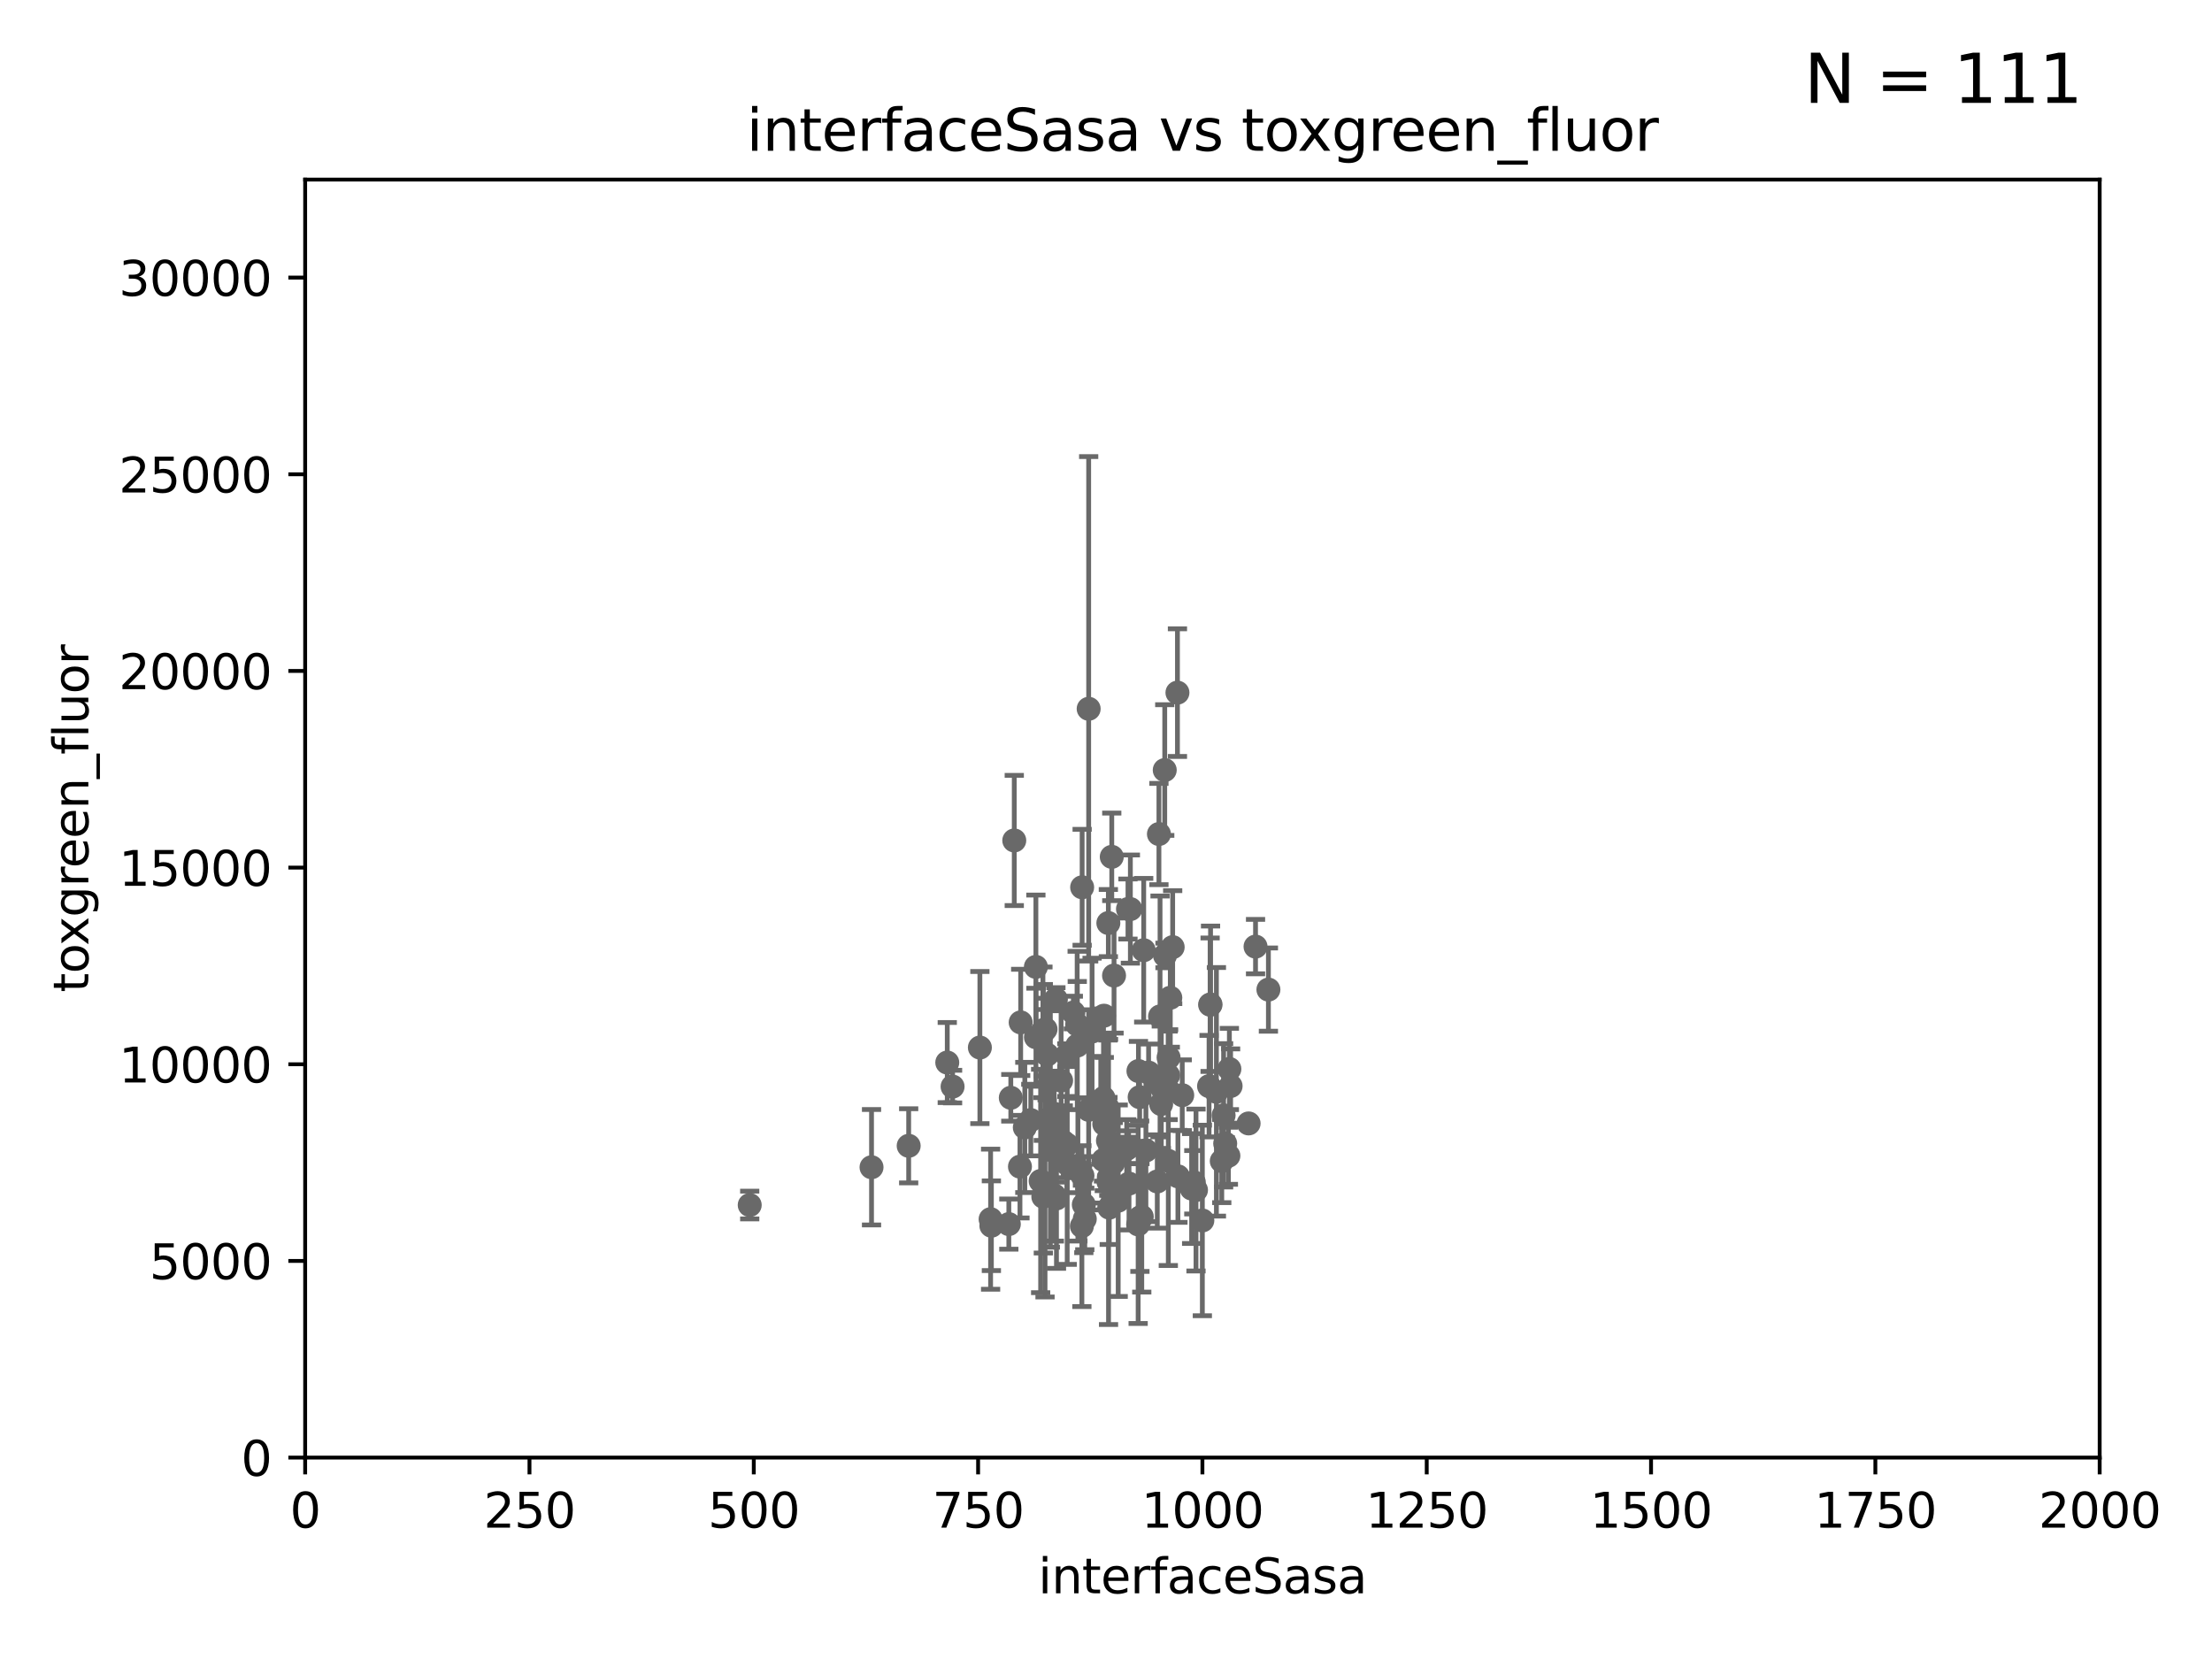 <?xml version="1.0" encoding="utf-8" standalone="no"?>
<!DOCTYPE svg PUBLIC "-//W3C//DTD SVG 1.1//EN"
  "http://www.w3.org/Graphics/SVG/1.1/DTD/svg11.dtd">
<svg xmlns:xlink="http://www.w3.org/1999/xlink" width="460.8pt" height="345.6pt" viewBox="0 0 460.8 345.6" xmlns="http://www.w3.org/2000/svg" version="1.1">
 <defs>
  <style type="text/css">*{stroke-linejoin: round; stroke-linecap: butt}</style>
 </defs>
 <g id="figure_1">
  <g id="patch_1">
   <path d="M 0 345.6 
L 460.8 345.6 
L 460.8 0 
L 0 0 
z
" style="fill: #ffffff"/>
  </g>
  <g id="axes_1">
   <g id="patch_2">
    <path d="M 63.571 303.64 
L 437.4 303.64 
L 437.4 37.411 
L 63.571 37.411 
z
" style="fill: #ffffff"/>
   </g>
   <g id="PathCollection_1">
    <defs>
     <path id="m9d367b7d81" d="M 0 1.118 
C 0.297 1.118 0.581 1 0.791 0.791 
C 1 0.581 1.118 0.297 1.118 0 
C 1.118 -0.297 1 -0.581 0.791 -0.791 
C 0.581 -1 0.297 -1.118 0 -1.118 
C -0.297 -1.118 -0.581 -1 -0.791 -0.791 
C -1 -0.581 -1.118 -0.297 -1.118 0 
C -1.118 0.297 -1 0.581 -0.791 0.791 
C -0.581 1 -0.297 1.118 0 1.118 
z
" style="stroke: #696969"/>
    </defs>
    <g clip-path="url(#pa162898992)">
     <use xlink:href="#m9d367b7d81" x="242.637" y="160.419" style="fill: #696969; stroke: #696969"/>
     <use xlink:href="#m9d367b7d81" x="252.179" y="209.258" style="fill: #696969; stroke: #696969"/>
     <use xlink:href="#m9d367b7d81" x="264.233" y="206.15" style="fill: #696969; stroke: #696969"/>
     <use xlink:href="#m9d367b7d81" x="260.108" y="234.031" style="fill: #696969; stroke: #696969"/>
     <use xlink:href="#m9d367b7d81" x="246.28" y="228.15" style="fill: #696969; stroke: #696969"/>
     <use xlink:href="#m9d367b7d81" x="245.284" y="144.291" style="fill: #696969; stroke: #696969"/>
     <use xlink:href="#m9d367b7d81" x="231.602" y="178.498" style="fill: #696969; stroke: #696969"/>
     <use xlink:href="#m9d367b7d81" x="239.273" y="223.438" style="fill: #696969; stroke: #696969"/>
     <use xlink:href="#m9d367b7d81" x="251.869" y="226.265" style="fill: #696969; stroke: #696969"/>
     <use xlink:href="#m9d367b7d81" x="243.437" y="220.301" style="fill: #696969; stroke: #696969"/>
     <use xlink:href="#m9d367b7d81" x="232.075" y="203.226" style="fill: #696969; stroke: #696969"/>
     <use xlink:href="#m9d367b7d81" x="237.16" y="223.115" style="fill: #696969; stroke: #696969"/>
     <use xlink:href="#m9d367b7d81" x="225.43" y="184.838" style="fill: #696969; stroke: #696969"/>
     <use xlink:href="#m9d367b7d81" x="241.66" y="211.742" style="fill: #696969; stroke: #696969"/>
     <use xlink:href="#m9d367b7d81" x="241.426" y="173.744" style="fill: #696969; stroke: #696969"/>
     <use xlink:href="#m9d367b7d81" x="254.899" y="232.342" style="fill: #696969; stroke: #696969"/>
     <use xlink:href="#m9d367b7d81" x="235.192" y="246.567" style="fill: #696969; stroke: #696969"/>
     <use xlink:href="#m9d367b7d81" x="232.94" y="250.128" style="fill: #696969; stroke: #696969"/>
     <use xlink:href="#m9d367b7d81" x="261.551" y="197.195" style="fill: #696969; stroke: #696969"/>
     <use xlink:href="#m9d367b7d81" x="249.149" y="247.909" style="fill: #696969; stroke: #696969"/>
     <use xlink:href="#m9d367b7d81" x="226.79" y="147.654" style="fill: #696969; stroke: #696969"/>
     <use xlink:href="#m9d367b7d81" x="229.88" y="228.747" style="fill: #696969; stroke: #696969"/>
     <use xlink:href="#m9d367b7d81" x="237.411" y="228.56" style="fill: #696969; stroke: #696969"/>
     <use xlink:href="#m9d367b7d81" x="244.288" y="197.309" style="fill: #696969; stroke: #696969"/>
     <use xlink:href="#m9d367b7d81" x="245.383" y="245.053" style="fill: #696969; stroke: #696969"/>
     <use xlink:href="#m9d367b7d81" x="235.478" y="189.379" style="fill: #696969; stroke: #696969"/>
     <use xlink:href="#m9d367b7d81" x="238.714" y="239.663" style="fill: #696969; stroke: #696969"/>
     <use xlink:href="#m9d367b7d81" x="227.499" y="214.896" style="fill: #696969; stroke: #696969"/>
     <use xlink:href="#m9d367b7d81" x="237.852" y="253.461" style="fill: #696969; stroke: #696969"/>
     <use xlink:href="#m9d367b7d81" x="248.693" y="246.288" style="fill: #696969; stroke: #696969"/>
     <use xlink:href="#m9d367b7d81" x="243.794" y="207.853" style="fill: #696969; stroke: #696969"/>
     <use xlink:href="#m9d367b7d81" x="255.897" y="240.767" style="fill: #696969; stroke: #696969"/>
     <use xlink:href="#m9d367b7d81" x="225.495" y="244.919" style="fill: #696969; stroke: #696969"/>
     <use xlink:href="#m9d367b7d81" x="222.256" y="238.434" style="fill: #696969; stroke: #696969"/>
     <use xlink:href="#m9d367b7d81" x="224.392" y="213.441" style="fill: #696969; stroke: #696969"/>
     <use xlink:href="#m9d367b7d81" x="234.979" y="189.366" style="fill: #696969; stroke: #696969"/>
     <use xlink:href="#m9d367b7d81" x="242.691" y="199.035" style="fill: #696969; stroke: #696969"/>
     <use xlink:href="#m9d367b7d81" x="215.807" y="216.077" style="fill: #696969; stroke: #696969"/>
     <use xlink:href="#m9d367b7d81" x="230.927" y="246.225" style="fill: #696969; stroke: #696969"/>
     <use xlink:href="#m9d367b7d81" x="256.102" y="222.685" style="fill: #696969; stroke: #696969"/>
     <use xlink:href="#m9d367b7d81" x="248.241" y="247.599" style="fill: #696969; stroke: #696969"/>
     <use xlink:href="#m9d367b7d81" x="218.888" y="237.115" style="fill: #696969; stroke: #696969"/>
     <use xlink:href="#m9d367b7d81" x="235.103" y="238.984" style="fill: #696969; stroke: #696969"/>
     <use xlink:href="#m9d367b7d81" x="221.499" y="237.846" style="fill: #696969; stroke: #696969"/>
     <use xlink:href="#m9d367b7d81" x="253.401" y="227.445" style="fill: #696969; stroke: #696969"/>
     <use xlink:href="#m9d367b7d81" x="229.871" y="241.663" style="fill: #696969; stroke: #696969"/>
     <use xlink:href="#m9d367b7d81" x="256.358" y="226.239" style="fill: #696969; stroke: #696969"/>
     <use xlink:href="#m9d367b7d81" x="229.974" y="211.589" style="fill: #696969; stroke: #696969"/>
     <use xlink:href="#m9d367b7d81" x="217.699" y="247.86" style="fill: #696969; stroke: #696969"/>
     <use xlink:href="#m9d367b7d81" x="230.807" y="237.623" style="fill: #696969; stroke: #696969"/>
     <use xlink:href="#m9d367b7d81" x="241.919" y="226.489" style="fill: #696969; stroke: #696969"/>
     <use xlink:href="#m9d367b7d81" x="254.517" y="241.87" style="fill: #696969; stroke: #696969"/>
     <use xlink:href="#m9d367b7d81" x="231.899" y="242.258" style="fill: #696969; stroke: #696969"/>
     <use xlink:href="#m9d367b7d81" x="217.804" y="214.4" style="fill: #696969; stroke: #696969"/>
     <use xlink:href="#m9d367b7d81" x="243.381" y="241.831" style="fill: #696969; stroke: #696969"/>
     <use xlink:href="#m9d367b7d81" x="241.084" y="246.121" style="fill: #696969; stroke: #696969"/>
     <use xlink:href="#m9d367b7d81" x="222.318" y="242.453" style="fill: #696969; stroke: #696969"/>
     <use xlink:href="#m9d367b7d81" x="225.376" y="255.427" style="fill: #696969; stroke: #696969"/>
     <use xlink:href="#m9d367b7d81" x="252.089" y="209.299" style="fill: #696969; stroke: #696969"/>
     <use xlink:href="#m9d367b7d81" x="237.465" y="253.643" style="fill: #696969; stroke: #696969"/>
     <use xlink:href="#m9d367b7d81" x="215.794" y="201.423" style="fill: #696969; stroke: #696969"/>
     <use xlink:href="#m9d367b7d81" x="218.138" y="219.713" style="fill: #696969; stroke: #696969"/>
     <use xlink:href="#m9d367b7d81" x="230.605" y="230.5" style="fill: #696969; stroke: #696969"/>
     <use xlink:href="#m9d367b7d81" x="219.641" y="249.04" style="fill: #696969; stroke: #696969"/>
     <use xlink:href="#m9d367b7d81" x="218.482" y="233.093" style="fill: #696969; stroke: #696969"/>
     <use xlink:href="#m9d367b7d81" x="223.598" y="210.934" style="fill: #696969; stroke: #696969"/>
     <use xlink:href="#m9d367b7d81" x="218.806" y="233.849" style="fill: #696969; stroke: #696969"/>
     <use xlink:href="#m9d367b7d81" x="234.714" y="239.339" style="fill: #696969; stroke: #696969"/>
     <use xlink:href="#m9d367b7d81" x="211.29" y="175.082" style="fill: #696969; stroke: #696969"/>
     <use xlink:href="#m9d367b7d81" x="217.262" y="215.052" style="fill: #696969; stroke: #696969"/>
     <use xlink:href="#m9d367b7d81" x="241.884" y="230.002" style="fill: #696969; stroke: #696969"/>
     <use xlink:href="#m9d367b7d81" x="206.361" y="253.977" style="fill: #696969; stroke: #696969"/>
     <use xlink:href="#m9d367b7d81" x="221.047" y="225.105" style="fill: #696969; stroke: #696969"/>
     <use xlink:href="#m9d367b7d81" x="219.811" y="238.411" style="fill: #696969; stroke: #696969"/>
     <use xlink:href="#m9d367b7d81" x="225.979" y="253.923" style="fill: #696969; stroke: #696969"/>
     <use xlink:href="#m9d367b7d81" x="255.231" y="238.219" style="fill: #696969; stroke: #696969"/>
     <use xlink:href="#m9d367b7d81" x="212.477" y="243.034" style="fill: #696969; stroke: #696969"/>
     <use xlink:href="#m9d367b7d81" x="238.254" y="197.947" style="fill: #696969; stroke: #696969"/>
     <use xlink:href="#m9d367b7d81" x="206.523" y="255.342" style="fill: #696969; stroke: #696969"/>
     <use xlink:href="#m9d367b7d81" x="243.351" y="224.019" style="fill: #696969; stroke: #696969"/>
     <use xlink:href="#m9d367b7d81" x="230.792" y="233.721" style="fill: #696969; stroke: #696969"/>
     <use xlink:href="#m9d367b7d81" x="237.097" y="255.067" style="fill: #696969; stroke: #696969"/>
     <use xlink:href="#m9d367b7d81" x="231.075" y="251.575" style="fill: #696969; stroke: #696969"/>
     <use xlink:href="#m9d367b7d81" x="231.161" y="240.679" style="fill: #696969; stroke: #696969"/>
     <use xlink:href="#m9d367b7d81" x="210.568" y="228.69" style="fill: #696969; stroke: #696969"/>
     <use xlink:href="#m9d367b7d81" x="210.157" y="255.002" style="fill: #696969; stroke: #696969"/>
     <use xlink:href="#m9d367b7d81" x="212.626" y="212.986" style="fill: #696969; stroke: #696969"/>
     <use xlink:href="#m9d367b7d81" x="230.985" y="245.303" style="fill: #696969; stroke: #696969"/>
     <use xlink:href="#m9d367b7d81" x="224.413" y="217.813" style="fill: #696969; stroke: #696969"/>
     <use xlink:href="#m9d367b7d81" x="225.779" y="250.946" style="fill: #696969; stroke: #696969"/>
     <use xlink:href="#m9d367b7d81" x="219.963" y="208.156" style="fill: #696969; stroke: #696969"/>
     <use xlink:href="#m9d367b7d81" x="224.546" y="243.625" style="fill: #696969; stroke: #696969"/>
     <use xlink:href="#m9d367b7d81" x="197.333" y="221.347" style="fill: #696969; stroke: #696969"/>
     <use xlink:href="#m9d367b7d81" x="219.611" y="232.016" style="fill: #696969; stroke: #696969"/>
     <use xlink:href="#m9d367b7d81" x="230.891" y="192.287" style="fill: #696969; stroke: #696969"/>
     <use xlink:href="#m9d367b7d81" x="250.471" y="254.246" style="fill: #696969; stroke: #696969"/>
     <use xlink:href="#m9d367b7d81" x="216.785" y="246.017" style="fill: #696969; stroke: #696969"/>
     <use xlink:href="#m9d367b7d81" x="222.241" y="219.805" style="fill: #696969; stroke: #696969"/>
     <use xlink:href="#m9d367b7d81" x="181.555" y="243.156" style="fill: #696969; stroke: #696969"/>
     <use xlink:href="#m9d367b7d81" x="220.084" y="249.661" style="fill: #696969; stroke: #696969"/>
     <use xlink:href="#m9d367b7d81" x="226.789" y="231.199" style="fill: #696969; stroke: #696969"/>
     <use xlink:href="#m9d367b7d81" x="214.733" y="233.332" style="fill: #696969; stroke: #696969"/>
     <use xlink:href="#m9d367b7d81" x="230.043" y="234.159" style="fill: #696969; stroke: #696969"/>
     <use xlink:href="#m9d367b7d81" x="217.344" y="214.615" style="fill: #696969; stroke: #696969"/>
     <use xlink:href="#m9d367b7d81" x="229.312" y="231.296" style="fill: #696969; stroke: #696969"/>
     <use xlink:href="#m9d367b7d81" x="217.344" y="249.3" style="fill: #696969; stroke: #696969"/>
     <use xlink:href="#m9d367b7d81" x="198.441" y="226.358" style="fill: #696969; stroke: #696969"/>
     <use xlink:href="#m9d367b7d81" x="204.127" y="218.224" style="fill: #696969; stroke: #696969"/>
     <use xlink:href="#m9d367b7d81" x="213.488" y="234.87" style="fill: #696969; stroke: #696969"/>
     <use xlink:href="#m9d367b7d81" x="156.18" y="251.032" style="fill: #696969; stroke: #696969"/>
     <use xlink:href="#m9d367b7d81" x="189.294" y="238.694" style="fill: #696969; stroke: #696969"/>
    </g>
   </g>
   <g id="matplotlib.axis_1">
    <g id="xtick_1">
     <g id="line2d_1">
      <defs>
       <path id="m9c417dda5d" d="M 0 0 
L 0 3.5 
" style="stroke: #000000; stroke-width: 0.8"/>
      </defs>
      <g>
       <use xlink:href="#m9c417dda5d" x="63.571" y="303.64" style="stroke: #000000; stroke-width: 0.8"/>
      </g>
     </g>
     <g id="text_1">
      <!-- 0 -->
      <g transform="translate(60.39 318.238)scale(0.1 -0.1)">
       <defs>
        <path id="DejaVuSans-30" d="M 2034 4250 
Q 1547 4250 1301 3770 
Q 1056 3291 1056 2328 
Q 1056 1369 1301 889 
Q 1547 409 2034 409 
Q 2525 409 2770 889 
Q 3016 1369 3016 2328 
Q 3016 3291 2770 3770 
Q 2525 4250 2034 4250 
z
M 2034 4750 
Q 2819 4750 3233 4129 
Q 3647 3509 3647 2328 
Q 3647 1150 3233 529 
Q 2819 -91 2034 -91 
Q 1250 -91 836 529 
Q 422 1150 422 2328 
Q 422 3509 836 4129 
Q 1250 4750 2034 4750 
z
" transform="scale(0.016)"/>
       </defs>
       <use xlink:href="#DejaVuSans-30"/>
      </g>
     </g>
    </g>
    <g id="xtick_2">
     <g id="line2d_2">
      <g>
       <use xlink:href="#m9c417dda5d" x="110.3" y="303.64" style="stroke: #000000; stroke-width: 0.8"/>
      </g>
     </g>
     <g id="text_2">
      <!-- 250 -->
      <g transform="translate(100.756 318.238)scale(0.1 -0.1)">
       <defs>
        <path id="DejaVuSans-32" d="M 1228 531 
L 3431 531 
L 3431 0 
L 469 0 
L 469 531 
Q 828 903 1448 1529 
Q 2069 2156 2228 2338 
Q 2531 2678 2651 2914 
Q 2772 3150 2772 3378 
Q 2772 3750 2511 3984 
Q 2250 4219 1831 4219 
Q 1534 4219 1204 4116 
Q 875 4013 500 3803 
L 500 4441 
Q 881 4594 1212 4672 
Q 1544 4750 1819 4750 
Q 2544 4750 2975 4387 
Q 3406 4025 3406 3419 
Q 3406 3131 3298 2873 
Q 3191 2616 2906 2266 
Q 2828 2175 2409 1742 
Q 1991 1309 1228 531 
z
" transform="scale(0.016)"/>
        <path id="DejaVuSans-35" d="M 691 4666 
L 3169 4666 
L 3169 4134 
L 1269 4134 
L 1269 2991 
Q 1406 3038 1543 3061 
Q 1681 3084 1819 3084 
Q 2600 3084 3056 2656 
Q 3513 2228 3513 1497 
Q 3513 744 3044 326 
Q 2575 -91 1722 -91 
Q 1428 -91 1123 -41 
Q 819 9 494 109 
L 494 744 
Q 775 591 1075 516 
Q 1375 441 1709 441 
Q 2250 441 2565 725 
Q 2881 1009 2881 1497 
Q 2881 1984 2565 2268 
Q 2250 2553 1709 2553 
Q 1456 2553 1204 2497 
Q 953 2441 691 2322 
L 691 4666 
z
" transform="scale(0.016)"/>
       </defs>
       <use xlink:href="#DejaVuSans-32"/>
       <use xlink:href="#DejaVuSans-35" x="63.623"/>
       <use xlink:href="#DejaVuSans-30" x="127.246"/>
      </g>
     </g>
    </g>
    <g id="xtick_3">
     <g id="line2d_3">
      <g>
       <use xlink:href="#m9c417dda5d" x="157.028" y="303.64" style="stroke: #000000; stroke-width: 0.8"/>
      </g>
     </g>
     <g id="text_3">
      <!-- 500 -->
      <g transform="translate(147.485 318.238)scale(0.1 -0.1)">
       <use xlink:href="#DejaVuSans-35"/>
       <use xlink:href="#DejaVuSans-30" x="63.623"/>
       <use xlink:href="#DejaVuSans-30" x="127.246"/>
      </g>
     </g>
    </g>
    <g id="xtick_4">
     <g id="line2d_4">
      <g>
       <use xlink:href="#m9c417dda5d" x="203.757" y="303.64" style="stroke: #000000; stroke-width: 0.8"/>
      </g>
     </g>
     <g id="text_4">
      <!-- 750 -->
      <g transform="translate(194.213 318.238)scale(0.1 -0.1)">
       <defs>
        <path id="DejaVuSans-37" d="M 525 4666 
L 3525 4666 
L 3525 4397 
L 1831 0 
L 1172 0 
L 2766 4134 
L 525 4134 
L 525 4666 
z
" transform="scale(0.016)"/>
       </defs>
       <use xlink:href="#DejaVuSans-37"/>
       <use xlink:href="#DejaVuSans-35" x="63.623"/>
       <use xlink:href="#DejaVuSans-30" x="127.246"/>
      </g>
     </g>
    </g>
    <g id="xtick_5">
     <g id="line2d_5">
      <g>
       <use xlink:href="#m9c417dda5d" x="250.486" y="303.64" style="stroke: #000000; stroke-width: 0.8"/>
      </g>
     </g>
     <g id="text_5">
      <!-- 1000 -->
      <g transform="translate(237.761 318.238)scale(0.1 -0.1)">
       <defs>
        <path id="DejaVuSans-31" d="M 794 531 
L 1825 531 
L 1825 4091 
L 703 3866 
L 703 4441 
L 1819 4666 
L 2450 4666 
L 2450 531 
L 3481 531 
L 3481 0 
L 794 0 
L 794 531 
z
" transform="scale(0.016)"/>
       </defs>
       <use xlink:href="#DejaVuSans-31"/>
       <use xlink:href="#DejaVuSans-30" x="63.623"/>
       <use xlink:href="#DejaVuSans-30" x="127.246"/>
       <use xlink:href="#DejaVuSans-30" x="190.869"/>
      </g>
     </g>
    </g>
    <g id="xtick_6">
     <g id="line2d_6">
      <g>
       <use xlink:href="#m9c417dda5d" x="297.214" y="303.64" style="stroke: #000000; stroke-width: 0.8"/>
      </g>
     </g>
     <g id="text_6">
      <!-- 1250 -->
      <g transform="translate(284.489 318.238)scale(0.1 -0.1)">
       <use xlink:href="#DejaVuSans-31"/>
       <use xlink:href="#DejaVuSans-32" x="63.623"/>
       <use xlink:href="#DejaVuSans-35" x="127.246"/>
       <use xlink:href="#DejaVuSans-30" x="190.869"/>
      </g>
     </g>
    </g>
    <g id="xtick_7">
     <g id="line2d_7">
      <g>
       <use xlink:href="#m9c417dda5d" x="343.943" y="303.64" style="stroke: #000000; stroke-width: 0.8"/>
      </g>
     </g>
     <g id="text_7">
      <!-- 1500 -->
      <g transform="translate(331.218 318.238)scale(0.1 -0.1)">
       <use xlink:href="#DejaVuSans-31"/>
       <use xlink:href="#DejaVuSans-35" x="63.623"/>
       <use xlink:href="#DejaVuSans-30" x="127.246"/>
       <use xlink:href="#DejaVuSans-30" x="190.869"/>
      </g>
     </g>
    </g>
    <g id="xtick_8">
     <g id="line2d_8">
      <g>
       <use xlink:href="#m9c417dda5d" x="390.671" y="303.64" style="stroke: #000000; stroke-width: 0.8"/>
      </g>
     </g>
     <g id="text_8">
      <!-- 1750 -->
      <g transform="translate(377.946 318.238)scale(0.1 -0.1)">
       <use xlink:href="#DejaVuSans-31"/>
       <use xlink:href="#DejaVuSans-37" x="63.623"/>
       <use xlink:href="#DejaVuSans-35" x="127.246"/>
       <use xlink:href="#DejaVuSans-30" x="190.869"/>
      </g>
     </g>
    </g>
    <g id="xtick_9">
     <g id="line2d_9">
      <g>
       <use xlink:href="#m9c417dda5d" x="437.4" y="303.64" style="stroke: #000000; stroke-width: 0.8"/>
      </g>
     </g>
     <g id="text_9">
      <!-- 2000 -->
      <g transform="translate(424.675 318.238)scale(0.1 -0.1)">
       <use xlink:href="#DejaVuSans-32"/>
       <use xlink:href="#DejaVuSans-30" x="63.623"/>
       <use xlink:href="#DejaVuSans-30" x="127.246"/>
       <use xlink:href="#DejaVuSans-30" x="190.869"/>
      </g>
     </g>
    </g>
    <g id="text_10">
     <!-- interfaceSasa -->
     <g transform="translate(216.279 331.917)scale(0.1 -0.1)">
      <defs>
       <path id="DejaVuSans-69" d="M 603 3500 
L 1178 3500 
L 1178 0 
L 603 0 
L 603 3500 
z
M 603 4863 
L 1178 4863 
L 1178 4134 
L 603 4134 
L 603 4863 
z
" transform="scale(0.016)"/>
       <path id="DejaVuSans-6e" d="M 3513 2113 
L 3513 0 
L 2938 0 
L 2938 2094 
Q 2938 2591 2744 2837 
Q 2550 3084 2163 3084 
Q 1697 3084 1428 2787 
Q 1159 2491 1159 1978 
L 1159 0 
L 581 0 
L 581 3500 
L 1159 3500 
L 1159 2956 
Q 1366 3272 1645 3428 
Q 1925 3584 2291 3584 
Q 2894 3584 3203 3211 
Q 3513 2838 3513 2113 
z
" transform="scale(0.016)"/>
       <path id="DejaVuSans-74" d="M 1172 4494 
L 1172 3500 
L 2356 3500 
L 2356 3053 
L 1172 3053 
L 1172 1153 
Q 1172 725 1289 603 
Q 1406 481 1766 481 
L 2356 481 
L 2356 0 
L 1766 0 
Q 1100 0 847 248 
Q 594 497 594 1153 
L 594 3053 
L 172 3053 
L 172 3500 
L 594 3500 
L 594 4494 
L 1172 4494 
z
" transform="scale(0.016)"/>
       <path id="DejaVuSans-65" d="M 3597 1894 
L 3597 1613 
L 953 1613 
Q 991 1019 1311 708 
Q 1631 397 2203 397 
Q 2534 397 2845 478 
Q 3156 559 3463 722 
L 3463 178 
Q 3153 47 2828 -22 
Q 2503 -91 2169 -91 
Q 1331 -91 842 396 
Q 353 884 353 1716 
Q 353 2575 817 3079 
Q 1281 3584 2069 3584 
Q 2775 3584 3186 3129 
Q 3597 2675 3597 1894 
z
M 3022 2063 
Q 3016 2534 2758 2815 
Q 2500 3097 2075 3097 
Q 1594 3097 1305 2825 
Q 1016 2553 972 2059 
L 3022 2063 
z
" transform="scale(0.016)"/>
       <path id="DejaVuSans-72" d="M 2631 2963 
Q 2534 3019 2420 3045 
Q 2306 3072 2169 3072 
Q 1681 3072 1420 2755 
Q 1159 2438 1159 1844 
L 1159 0 
L 581 0 
L 581 3500 
L 1159 3500 
L 1159 2956 
Q 1341 3275 1631 3429 
Q 1922 3584 2338 3584 
Q 2397 3584 2469 3576 
Q 2541 3569 2628 3553 
L 2631 2963 
z
" transform="scale(0.016)"/>
       <path id="DejaVuSans-66" d="M 2375 4863 
L 2375 4384 
L 1825 4384 
Q 1516 4384 1395 4259 
Q 1275 4134 1275 3809 
L 1275 3500 
L 2222 3500 
L 2222 3053 
L 1275 3053 
L 1275 0 
L 697 0 
L 697 3053 
L 147 3053 
L 147 3500 
L 697 3500 
L 697 3744 
Q 697 4328 969 4595 
Q 1241 4863 1831 4863 
L 2375 4863 
z
" transform="scale(0.016)"/>
       <path id="DejaVuSans-61" d="M 2194 1759 
Q 1497 1759 1228 1600 
Q 959 1441 959 1056 
Q 959 750 1161 570 
Q 1363 391 1709 391 
Q 2188 391 2477 730 
Q 2766 1069 2766 1631 
L 2766 1759 
L 2194 1759 
z
M 3341 1997 
L 3341 0 
L 2766 0 
L 2766 531 
Q 2569 213 2275 61 
Q 1981 -91 1556 -91 
Q 1019 -91 701 211 
Q 384 513 384 1019 
Q 384 1609 779 1909 
Q 1175 2209 1959 2209 
L 2766 2209 
L 2766 2266 
Q 2766 2663 2505 2880 
Q 2244 3097 1772 3097 
Q 1472 3097 1187 3025 
Q 903 2953 641 2809 
L 641 3341 
Q 956 3463 1253 3523 
Q 1550 3584 1831 3584 
Q 2591 3584 2966 3190 
Q 3341 2797 3341 1997 
z
" transform="scale(0.016)"/>
       <path id="DejaVuSans-63" d="M 3122 3366 
L 3122 2828 
Q 2878 2963 2633 3030 
Q 2388 3097 2138 3097 
Q 1578 3097 1268 2742 
Q 959 2388 959 1747 
Q 959 1106 1268 751 
Q 1578 397 2138 397 
Q 2388 397 2633 464 
Q 2878 531 3122 666 
L 3122 134 
Q 2881 22 2623 -34 
Q 2366 -91 2075 -91 
Q 1284 -91 818 406 
Q 353 903 353 1747 
Q 353 2603 823 3093 
Q 1294 3584 2113 3584 
Q 2378 3584 2631 3529 
Q 2884 3475 3122 3366 
z
" transform="scale(0.016)"/>
       <path id="DejaVuSans-53" d="M 3425 4513 
L 3425 3897 
Q 3066 4069 2747 4153 
Q 2428 4238 2131 4238 
Q 1616 4238 1336 4038 
Q 1056 3838 1056 3469 
Q 1056 3159 1242 3001 
Q 1428 2844 1947 2747 
L 2328 2669 
Q 3034 2534 3370 2195 
Q 3706 1856 3706 1288 
Q 3706 609 3251 259 
Q 2797 -91 1919 -91 
Q 1588 -91 1214 -16 
Q 841 59 441 206 
L 441 856 
Q 825 641 1194 531 
Q 1563 422 1919 422 
Q 2459 422 2753 634 
Q 3047 847 3047 1241 
Q 3047 1584 2836 1778 
Q 2625 1972 2144 2069 
L 1759 2144 
Q 1053 2284 737 2584 
Q 422 2884 422 3419 
Q 422 4038 858 4394 
Q 1294 4750 2059 4750 
Q 2388 4750 2728 4690 
Q 3069 4631 3425 4513 
z
" transform="scale(0.016)"/>
       <path id="DejaVuSans-73" d="M 2834 3397 
L 2834 2853 
Q 2591 2978 2328 3040 
Q 2066 3103 1784 3103 
Q 1356 3103 1142 2972 
Q 928 2841 928 2578 
Q 928 2378 1081 2264 
Q 1234 2150 1697 2047 
L 1894 2003 
Q 2506 1872 2764 1633 
Q 3022 1394 3022 966 
Q 3022 478 2636 193 
Q 2250 -91 1575 -91 
Q 1294 -91 989 -36 
Q 684 19 347 128 
L 347 722 
Q 666 556 975 473 
Q 1284 391 1588 391 
Q 1994 391 2212 530 
Q 2431 669 2431 922 
Q 2431 1156 2273 1281 
Q 2116 1406 1581 1522 
L 1381 1569 
Q 847 1681 609 1914 
Q 372 2147 372 2553 
Q 372 3047 722 3315 
Q 1072 3584 1716 3584 
Q 2034 3584 2315 3537 
Q 2597 3491 2834 3397 
z
" transform="scale(0.016)"/>
      </defs>
      <use xlink:href="#DejaVuSans-69"/>
      <use xlink:href="#DejaVuSans-6e" x="27.783"/>
      <use xlink:href="#DejaVuSans-74" x="91.162"/>
      <use xlink:href="#DejaVuSans-65" x="130.371"/>
      <use xlink:href="#DejaVuSans-72" x="191.895"/>
      <use xlink:href="#DejaVuSans-66" x="233.008"/>
      <use xlink:href="#DejaVuSans-61" x="268.213"/>
      <use xlink:href="#DejaVuSans-63" x="329.492"/>
      <use xlink:href="#DejaVuSans-65" x="384.473"/>
      <use xlink:href="#DejaVuSans-53" x="445.996"/>
      <use xlink:href="#DejaVuSans-61" x="509.473"/>
      <use xlink:href="#DejaVuSans-73" x="570.752"/>
      <use xlink:href="#DejaVuSans-61" x="622.852"/>
     </g>
    </g>
   </g>
   <g id="matplotlib.axis_2">
    <g id="ytick_1">
     <g id="line2d_10">
      <defs>
       <path id="m697bd416e9" d="M 0 0 
L -3.5 0 
" style="stroke: #000000; stroke-width: 0.8"/>
      </defs>
      <g>
       <use xlink:href="#m697bd416e9" x="63.571" y="303.64" style="stroke: #000000; stroke-width: 0.8"/>
      </g>
     </g>
     <g id="text_11">
      <!-- 0 -->
      <g transform="translate(50.209 307.439)scale(0.1 -0.1)">
       <use xlink:href="#DejaVuSans-30"/>
      </g>
     </g>
    </g>
    <g id="ytick_2">
     <g id="line2d_11">
      <g>
       <use xlink:href="#m697bd416e9" x="63.571" y="262.671" style="stroke: #000000; stroke-width: 0.8"/>
      </g>
     </g>
     <g id="text_12">
      <!-- 5000 -->
      <g transform="translate(31.121 266.471)scale(0.1 -0.1)">
       <use xlink:href="#DejaVuSans-35"/>
       <use xlink:href="#DejaVuSans-30" x="63.623"/>
       <use xlink:href="#DejaVuSans-30" x="127.246"/>
       <use xlink:href="#DejaVuSans-30" x="190.869"/>
      </g>
     </g>
    </g>
    <g id="ytick_3">
     <g id="line2d_12">
      <g>
       <use xlink:href="#m697bd416e9" x="63.571" y="221.703" style="stroke: #000000; stroke-width: 0.8"/>
      </g>
     </g>
     <g id="text_13">
      <!-- 10000 -->
      <g transform="translate(24.759 225.502)scale(0.1 -0.1)">
       <use xlink:href="#DejaVuSans-31"/>
       <use xlink:href="#DejaVuSans-30" x="63.623"/>
       <use xlink:href="#DejaVuSans-30" x="127.246"/>
       <use xlink:href="#DejaVuSans-30" x="190.869"/>
       <use xlink:href="#DejaVuSans-30" x="254.492"/>
      </g>
     </g>
    </g>
    <g id="ytick_4">
     <g id="line2d_13">
      <g>
       <use xlink:href="#m697bd416e9" x="63.571" y="180.734" style="stroke: #000000; stroke-width: 0.8"/>
      </g>
     </g>
     <g id="text_14">
      <!-- 15000 -->
      <g transform="translate(24.759 184.533)scale(0.1 -0.1)">
       <use xlink:href="#DejaVuSans-31"/>
       <use xlink:href="#DejaVuSans-35" x="63.623"/>
       <use xlink:href="#DejaVuSans-30" x="127.246"/>
       <use xlink:href="#DejaVuSans-30" x="190.869"/>
       <use xlink:href="#DejaVuSans-30" x="254.492"/>
      </g>
     </g>
    </g>
    <g id="ytick_5">
     <g id="line2d_14">
      <g>
       <use xlink:href="#m697bd416e9" x="63.571" y="139.765" style="stroke: #000000; stroke-width: 0.8"/>
      </g>
     </g>
     <g id="text_15">
      <!-- 20000 -->
      <g transform="translate(24.759 143.565)scale(0.1 -0.1)">
       <use xlink:href="#DejaVuSans-32"/>
       <use xlink:href="#DejaVuSans-30" x="63.623"/>
       <use xlink:href="#DejaVuSans-30" x="127.246"/>
       <use xlink:href="#DejaVuSans-30" x="190.869"/>
       <use xlink:href="#DejaVuSans-30" x="254.492"/>
      </g>
     </g>
    </g>
    <g id="ytick_6">
     <g id="line2d_15">
      <g>
       <use xlink:href="#m697bd416e9" x="63.571" y="98.797" style="stroke: #000000; stroke-width: 0.8"/>
      </g>
     </g>
     <g id="text_16">
      <!-- 25000 -->
      <g transform="translate(24.759 102.596)scale(0.1 -0.1)">
       <use xlink:href="#DejaVuSans-32"/>
       <use xlink:href="#DejaVuSans-35" x="63.623"/>
       <use xlink:href="#DejaVuSans-30" x="127.246"/>
       <use xlink:href="#DejaVuSans-30" x="190.869"/>
       <use xlink:href="#DejaVuSans-30" x="254.492"/>
      </g>
     </g>
    </g>
    <g id="ytick_7">
     <g id="line2d_16">
      <g>
       <use xlink:href="#m697bd416e9" x="63.571" y="57.828" style="stroke: #000000; stroke-width: 0.8"/>
      </g>
     </g>
     <g id="text_17">
      <!-- 30000 -->
      <g transform="translate(24.759 61.627)scale(0.1 -0.1)">
       <defs>
        <path id="DejaVuSans-33" d="M 2597 2516 
Q 3050 2419 3304 2112 
Q 3559 1806 3559 1356 
Q 3559 666 3084 287 
Q 2609 -91 1734 -91 
Q 1441 -91 1130 -33 
Q 819 25 488 141 
L 488 750 
Q 750 597 1062 519 
Q 1375 441 1716 441 
Q 2309 441 2620 675 
Q 2931 909 2931 1356 
Q 2931 1769 2642 2001 
Q 2353 2234 1838 2234 
L 1294 2234 
L 1294 2753 
L 1863 2753 
Q 2328 2753 2575 2939 
Q 2822 3125 2822 3475 
Q 2822 3834 2567 4026 
Q 2313 4219 1838 4219 
Q 1578 4219 1281 4162 
Q 984 4106 628 3988 
L 628 4550 
Q 988 4650 1302 4700 
Q 1616 4750 1894 4750 
Q 2613 4750 3031 4423 
Q 3450 4097 3450 3541 
Q 3450 3153 3228 2886 
Q 3006 2619 2597 2516 
z
" transform="scale(0.016)"/>
       </defs>
       <use xlink:href="#DejaVuSans-33"/>
       <use xlink:href="#DejaVuSans-30" x="63.623"/>
       <use xlink:href="#DejaVuSans-30" x="127.246"/>
       <use xlink:href="#DejaVuSans-30" x="190.869"/>
       <use xlink:href="#DejaVuSans-30" x="254.492"/>
      </g>
     </g>
    </g>
    <g id="text_18">
     <!-- toxgreen_fluor -->
     <g transform="translate(18.401 206.72)rotate(-90)scale(0.1 -0.1)">
      <defs>
       <path id="DejaVuSans-6f" d="M 1959 3097 
Q 1497 3097 1228 2736 
Q 959 2375 959 1747 
Q 959 1119 1226 758 
Q 1494 397 1959 397 
Q 2419 397 2687 759 
Q 2956 1122 2956 1747 
Q 2956 2369 2687 2733 
Q 2419 3097 1959 3097 
z
M 1959 3584 
Q 2709 3584 3137 3096 
Q 3566 2609 3566 1747 
Q 3566 888 3137 398 
Q 2709 -91 1959 -91 
Q 1206 -91 779 398 
Q 353 888 353 1747 
Q 353 2609 779 3096 
Q 1206 3584 1959 3584 
z
" transform="scale(0.016)"/>
       <path id="DejaVuSans-78" d="M 3513 3500 
L 2247 1797 
L 3578 0 
L 2900 0 
L 1881 1375 
L 863 0 
L 184 0 
L 1544 1831 
L 300 3500 
L 978 3500 
L 1906 2253 
L 2834 3500 
L 3513 3500 
z
" transform="scale(0.016)"/>
       <path id="DejaVuSans-67" d="M 2906 1791 
Q 2906 2416 2648 2759 
Q 2391 3103 1925 3103 
Q 1463 3103 1205 2759 
Q 947 2416 947 1791 
Q 947 1169 1205 825 
Q 1463 481 1925 481 
Q 2391 481 2648 825 
Q 2906 1169 2906 1791 
z
M 3481 434 
Q 3481 -459 3084 -895 
Q 2688 -1331 1869 -1331 
Q 1566 -1331 1297 -1286 
Q 1028 -1241 775 -1147 
L 775 -588 
Q 1028 -725 1275 -790 
Q 1522 -856 1778 -856 
Q 2344 -856 2625 -561 
Q 2906 -266 2906 331 
L 2906 616 
Q 2728 306 2450 153 
Q 2172 0 1784 0 
Q 1141 0 747 490 
Q 353 981 353 1791 
Q 353 2603 747 3093 
Q 1141 3584 1784 3584 
Q 2172 3584 2450 3431 
Q 2728 3278 2906 2969 
L 2906 3500 
L 3481 3500 
L 3481 434 
z
" transform="scale(0.016)"/>
       <path id="DejaVuSans-5f" d="M 3263 -1063 
L 3263 -1509 
L -63 -1509 
L -63 -1063 
L 3263 -1063 
z
" transform="scale(0.016)"/>
       <path id="DejaVuSans-6c" d="M 603 4863 
L 1178 4863 
L 1178 0 
L 603 0 
L 603 4863 
z
" transform="scale(0.016)"/>
       <path id="DejaVuSans-75" d="M 544 1381 
L 544 3500 
L 1119 3500 
L 1119 1403 
Q 1119 906 1312 657 
Q 1506 409 1894 409 
Q 2359 409 2629 706 
Q 2900 1003 2900 1516 
L 2900 3500 
L 3475 3500 
L 3475 0 
L 2900 0 
L 2900 538 
Q 2691 219 2414 64 
Q 2138 -91 1772 -91 
Q 1169 -91 856 284 
Q 544 659 544 1381 
z
M 1991 3584 
L 1991 3584 
z
" transform="scale(0.016)"/>
      </defs>
      <use xlink:href="#DejaVuSans-74"/>
      <use xlink:href="#DejaVuSans-6f" x="39.209"/>
      <use xlink:href="#DejaVuSans-78" x="97.266"/>
      <use xlink:href="#DejaVuSans-67" x="156.445"/>
      <use xlink:href="#DejaVuSans-72" x="219.922"/>
      <use xlink:href="#DejaVuSans-65" x="258.785"/>
      <use xlink:href="#DejaVuSans-65" x="320.309"/>
      <use xlink:href="#DejaVuSans-6e" x="381.832"/>
      <use xlink:href="#DejaVuSans-5f" x="445.211"/>
      <use xlink:href="#DejaVuSans-66" x="495.211"/>
      <use xlink:href="#DejaVuSans-6c" x="530.416"/>
      <use xlink:href="#DejaVuSans-75" x="558.199"/>
      <use xlink:href="#DejaVuSans-6f" x="621.578"/>
      <use xlink:href="#DejaVuSans-72" x="682.76"/>
     </g>
    </g>
   </g>
   <g id="LineCollection_1">
    <path d="M 242.637 174.033 
L 242.637 146.805 
" clip-path="url(#pa162898992)" style="fill: none; stroke: #696969"/>
    <path d="M 252.179 225.597 
L 252.179 192.918 
" clip-path="url(#pa162898992)" style="fill: none; stroke: #696969"/>
    <path d="M 264.233 214.819 
L 264.233 197.48 
" clip-path="url(#pa162898992)" style="fill: none; stroke: #696969"/>
    <path d="M 260.108 234.487 
L 260.108 233.575 
" clip-path="url(#pa162898992)" style="fill: none; stroke: #696969"/>
    <path d="M 246.28 235.519 
L 246.28 220.781 
" clip-path="url(#pa162898992)" style="fill: none; stroke: #696969"/>
    <path d="M 245.284 157.582 
L 245.284 130.999 
" clip-path="url(#pa162898992)" style="fill: none; stroke: #696969"/>
    <path d="M 231.602 187.618 
L 231.602 169.378 
" clip-path="url(#pa162898992)" style="fill: none; stroke: #696969"/>
    <path d="M 239.273 229.384 
L 239.273 217.492 
" clip-path="url(#pa162898992)" style="fill: none; stroke: #696969"/>
    <path d="M 251.869 236.84 
L 251.869 215.69 
" clip-path="url(#pa162898992)" style="fill: none; stroke: #696969"/>
    <path d="M 243.437 226.098 
L 243.437 214.503 
" clip-path="url(#pa162898992)" style="fill: none; stroke: #696969"/>
    <path d="M 232.075 215.214 
L 232.075 191.237 
" clip-path="url(#pa162898992)" style="fill: none; stroke: #696969"/>
    <path d="M 237.16 229.286 
L 237.16 216.944 
" clip-path="url(#pa162898992)" style="fill: none; stroke: #696969"/>
    <path d="M 225.43 196.915 
L 225.43 172.761 
" clip-path="url(#pa162898992)" style="fill: none; stroke: #696969"/>
    <path d="M 241.66 236.831 
L 241.66 186.653 
" clip-path="url(#pa162898992)" style="fill: none; stroke: #696969"/>
    <path d="M 241.426 184.293 
L 241.426 163.196 
" clip-path="url(#pa162898992)" style="fill: none; stroke: #696969"/>
    <path d="M 254.899 247.273 
L 254.899 217.411 
" clip-path="url(#pa162898992)" style="fill: none; stroke: #696969"/>
    <path d="M 235.192 256.226 
L 235.192 236.907 
" clip-path="url(#pa162898992)" style="fill: none; stroke: #696969"/>
    <path d="M 232.94 270.07 
L 232.94 230.185 
" clip-path="url(#pa162898992)" style="fill: none; stroke: #696969"/>
    <path d="M 261.551 202.861 
L 261.551 191.529 
" clip-path="url(#pa162898992)" style="fill: none; stroke: #696969"/>
    <path d="M 249.149 264.77 
L 249.149 231.049 
" clip-path="url(#pa162898992)" style="fill: none; stroke: #696969"/>
    <path d="M 226.79 200.195 
L 226.79 95.112 
" clip-path="url(#pa162898992)" style="fill: none; stroke: #696969"/>
    <path d="M 229.88 246.046 
L 229.88 211.448 
" clip-path="url(#pa162898992)" style="fill: none; stroke: #696969"/>
    <path d="M 237.411 233.535 
L 237.411 223.584 
" clip-path="url(#pa162898992)" style="fill: none; stroke: #696969"/>
    <path d="M 244.288 209.076 
L 244.288 185.542 
" clip-path="url(#pa162898992)" style="fill: none; stroke: #696969"/>
    <path d="M 245.383 254.636 
L 245.383 235.47 
" clip-path="url(#pa162898992)" style="fill: none; stroke: #696969"/>
    <path d="M 235.478 200.648 
L 235.478 178.109 
" clip-path="url(#pa162898992)" style="fill: none; stroke: #696969"/>
    <path d="M 238.714 254.489 
L 238.714 224.836 
" clip-path="url(#pa162898992)" style="fill: none; stroke: #696969"/>
    <path d="M 227.499 230.179 
L 227.499 199.613 
" clip-path="url(#pa162898992)" style="fill: none; stroke: #696969"/>
    <path d="M 237.852 269.166 
L 237.852 237.756 
" clip-path="url(#pa162898992)" style="fill: none; stroke: #696969"/>
    <path d="M 248.693 252.894 
L 248.693 239.682 
" clip-path="url(#pa162898992)" style="fill: none; stroke: #696969"/>
    <path d="M 243.794 218.15 
L 243.794 197.556 
" clip-path="url(#pa162898992)" style="fill: none; stroke: #696969"/>
    <path d="M 255.897 246.711 
L 255.897 234.822 
" clip-path="url(#pa162898992)" style="fill: none; stroke: #696969"/>
    <path d="M 225.495 246.911 
L 225.495 242.927 
" clip-path="url(#pa162898992)" style="fill: none; stroke: #696969"/>
    <path d="M 222.256 248.455 
L 222.256 228.413 
" clip-path="url(#pa162898992)" style="fill: none; stroke: #696969"/>
    <path d="M 224.392 228.711 
L 224.392 198.171 
" clip-path="url(#pa162898992)" style="fill: none; stroke: #696969"/>
    <path d="M 234.979 195.622 
L 234.979 183.11 
" clip-path="url(#pa162898992)" style="fill: none; stroke: #696969"/>
    <path d="M 242.691 201.597 
L 242.691 196.473 
" clip-path="url(#pa162898992)" style="fill: none; stroke: #696969"/>
    <path d="M 215.807 226.283 
L 215.807 205.87 
" clip-path="url(#pa162898992)" style="fill: none; stroke: #696969"/>
    <path d="M 230.927 275.922 
L 230.927 216.527 
" clip-path="url(#pa162898992)" style="fill: none; stroke: #696969"/>
    <path d="M 256.102 231.151 
L 256.102 214.22 
" clip-path="url(#pa162898992)" style="fill: none; stroke: #696969"/>
    <path d="M 248.241 259.039 
L 248.241 236.16 
" clip-path="url(#pa162898992)" style="fill: none; stroke: #696969"/>
    <path d="M 218.888 239.875 
L 218.888 234.355 
" clip-path="url(#pa162898992)" style="fill: none; stroke: #696969"/>
    <path d="M 235.103 242.403 
L 235.103 235.565 
" clip-path="url(#pa162898992)" style="fill: none; stroke: #696969"/>
    <path d="M 221.499 245.337 
L 221.499 230.356 
" clip-path="url(#pa162898992)" style="fill: none; stroke: #696969"/>
    <path d="M 253.401 253.336 
L 253.401 201.554 
" clip-path="url(#pa162898992)" style="fill: none; stroke: #696969"/>
    <path d="M 229.871 250.606 
L 229.871 232.719 
" clip-path="url(#pa162898992)" style="fill: none; stroke: #696969"/>
    <path d="M 256.358 233.971 
L 256.358 218.507 
" clip-path="url(#pa162898992)" style="fill: none; stroke: #696969"/>
    <path d="M 229.974 212.992 
L 229.974 210.185 
" clip-path="url(#pa162898992)" style="fill: none; stroke: #696969"/>
    <path d="M 217.699 270.179 
L 217.699 225.542 
" clip-path="url(#pa162898992)" style="fill: none; stroke: #696969"/>
    <path d="M 230.807 246.639 
L 230.807 228.607 
" clip-path="url(#pa162898992)" style="fill: none; stroke: #696969"/>
    <path d="M 241.919 239.23 
L 241.919 213.748 
" clip-path="url(#pa162898992)" style="fill: none; stroke: #696969"/>
    <path d="M 254.517 250.538 
L 254.517 233.203 
" clip-path="url(#pa162898992)" style="fill: none; stroke: #696969"/>
    <path d="M 231.899 250.659 
L 231.899 233.857 
" clip-path="url(#pa162898992)" style="fill: none; stroke: #696969"/>
    <path d="M 217.804 220.849 
L 217.804 207.95 
" clip-path="url(#pa162898992)" style="fill: none; stroke: #696969"/>
    <path d="M 243.381 263.629 
L 243.381 220.034 
" clip-path="url(#pa162898992)" style="fill: none; stroke: #696969"/>
    <path d="M 241.084 255.839 
L 241.084 236.402 
" clip-path="url(#pa162898992)" style="fill: none; stroke: #696969"/>
    <path d="M 222.318 263.395 
L 222.318 221.51 
" clip-path="url(#pa162898992)" style="fill: none; stroke: #696969"/>
    <path d="M 225.376 272.178 
L 225.376 238.675 
" clip-path="url(#pa162898992)" style="fill: none; stroke: #696969"/>
    <path d="M 252.089 223.201 
L 252.089 195.397 
" clip-path="url(#pa162898992)" style="fill: none; stroke: #696969"/>
    <path d="M 237.465 264.864 
L 237.465 242.423 
" clip-path="url(#pa162898992)" style="fill: none; stroke: #696969"/>
    <path d="M 215.794 216.388 
L 215.794 186.458 
" clip-path="url(#pa162898992)" style="fill: none; stroke: #696969"/>
    <path d="M 218.138 229.122 
L 218.138 210.305 
" clip-path="url(#pa162898992)" style="fill: none; stroke: #696969"/>
    <path d="M 230.605 244.959 
L 230.605 216.04 
" clip-path="url(#pa162898992)" style="fill: none; stroke: #696969"/>
    <path d="M 219.641 258.538 
L 219.641 239.541 
" clip-path="url(#pa162898992)" style="fill: none; stroke: #696969"/>
    <path d="M 218.482 241.488 
L 218.482 224.699 
" clip-path="url(#pa162898992)" style="fill: none; stroke: #696969"/>
    <path d="M 223.598 214.337 
L 223.598 207.532 
" clip-path="url(#pa162898992)" style="fill: none; stroke: #696969"/>
    <path d="M 218.806 259.814 
L 218.806 207.883 
" clip-path="url(#pa162898992)" style="fill: none; stroke: #696969"/>
    <path d="M 234.714 245.428 
L 234.714 233.249 
" clip-path="url(#pa162898992)" style="fill: none; stroke: #696969"/>
    <path d="M 211.29 188.647 
L 211.29 161.516 
" clip-path="url(#pa162898992)" style="fill: none; stroke: #696969"/>
    <path d="M 217.262 228.665 
L 217.262 201.44 
" clip-path="url(#pa162898992)" style="fill: none; stroke: #696969"/>
    <path d="M 241.884 247.011 
L 241.884 212.993 
" clip-path="url(#pa162898992)" style="fill: none; stroke: #696969"/>
    <path d="M 206.361 268.569 
L 206.361 239.386 
" clip-path="url(#pa162898992)" style="fill: none; stroke: #696969"/>
    <path d="M 221.047 239.773 
L 221.047 210.436 
" clip-path="url(#pa162898992)" style="fill: none; stroke: #696969"/>
    <path d="M 219.811 246.258 
L 219.811 230.564 
" clip-path="url(#pa162898992)" style="fill: none; stroke: #696969"/>
    <path d="M 225.979 260.327 
L 225.979 247.519 
" clip-path="url(#pa162898992)" style="fill: none; stroke: #696969"/>
    <path d="M 255.231 239.454 
L 255.231 236.985 
" clip-path="url(#pa162898992)" style="fill: none; stroke: #696969"/>
    <path d="M 212.477 253.723 
L 212.477 232.346 
" clip-path="url(#pa162898992)" style="fill: none; stroke: #696969"/>
    <path d="M 238.254 212.909 
L 238.254 182.985 
" clip-path="url(#pa162898992)" style="fill: none; stroke: #696969"/>
    <path d="M 206.523 264.682 
L 206.523 246.003 
" clip-path="url(#pa162898992)" style="fill: none; stroke: #696969"/>
    <path d="M 243.351 233.239 
L 243.351 214.798 
" clip-path="url(#pa162898992)" style="fill: none; stroke: #696969"/>
    <path d="M 230.792 250.781 
L 230.792 216.661 
" clip-path="url(#pa162898992)" style="fill: none; stroke: #696969"/>
    <path d="M 237.097 275.704 
L 237.097 234.43 
" clip-path="url(#pa162898992)" style="fill: none; stroke: #696969"/>
    <path d="M 231.075 259.25 
L 231.075 243.901 
" clip-path="url(#pa162898992)" style="fill: none; stroke: #696969"/>
    <path d="M 231.161 246.078 
L 231.161 235.281 
" clip-path="url(#pa162898992)" style="fill: none; stroke: #696969"/>
    <path d="M 210.568 233.548 
L 210.568 223.832 
" clip-path="url(#pa162898992)" style="fill: none; stroke: #696969"/>
    <path d="M 210.157 260.225 
L 210.157 249.778 
" clip-path="url(#pa162898992)" style="fill: none; stroke: #696969"/>
    <path d="M 212.626 224.054 
L 212.626 201.917 
" clip-path="url(#pa162898992)" style="fill: none; stroke: #696969"/>
    <path d="M 230.985 249.016 
L 230.985 241.589 
" clip-path="url(#pa162898992)" style="fill: none; stroke: #696969"/>
    <path d="M 224.413 231.163 
L 224.413 204.462 
" clip-path="url(#pa162898992)" style="fill: none; stroke: #696969"/>
    <path d="M 225.779 260.957 
L 225.779 240.935 
" clip-path="url(#pa162898992)" style="fill: none; stroke: #696969"/>
    <path d="M 219.963 210.561 
L 219.963 205.752 
" clip-path="url(#pa162898992)" style="fill: none; stroke: #696969"/>
    <path d="M 224.546 258.53 
L 224.546 228.72 
" clip-path="url(#pa162898992)" style="fill: none; stroke: #696969"/>
    <path d="M 197.333 229.69 
L 197.333 213.003 
" clip-path="url(#pa162898992)" style="fill: none; stroke: #696969"/>
    <path d="M 219.611 240.885 
L 219.611 223.147 
" clip-path="url(#pa162898992)" style="fill: none; stroke: #696969"/>
    <path d="M 230.891 199.277 
L 230.891 185.298 
" clip-path="url(#pa162898992)" style="fill: none; stroke: #696969"/>
    <path d="M 250.471 274.094 
L 250.471 234.399 
" clip-path="url(#pa162898992)" style="fill: none; stroke: #696969"/>
    <path d="M 216.785 269.287 
L 216.785 222.747 
" clip-path="url(#pa162898992)" style="fill: none; stroke: #696969"/>
    <path d="M 222.241 222.17 
L 222.241 217.44 
" clip-path="url(#pa162898992)" style="fill: none; stroke: #696969"/>
    <path d="M 181.555 255.181 
L 181.555 231.13 
" clip-path="url(#pa162898992)" style="fill: none; stroke: #696969"/>
    <path d="M 220.084 264.224 
L 220.084 235.098 
" clip-path="url(#pa162898992)" style="fill: none; stroke: #696969"/>
    <path d="M 226.789 252.045 
L 226.789 210.353 
" clip-path="url(#pa162898992)" style="fill: none; stroke: #696969"/>
    <path d="M 214.733 240.787 
L 214.733 225.877 
" clip-path="url(#pa162898992)" style="fill: none; stroke: #696969"/>
    <path d="M 230.043 248.036 
L 230.043 220.282 
" clip-path="url(#pa162898992)" style="fill: none; stroke: #696969"/>
    <path d="M 217.344 224.151 
L 217.344 205.078 
" clip-path="url(#pa162898992)" style="fill: none; stroke: #696969"/>
    <path d="M 229.312 242.515 
L 229.312 220.077 
" clip-path="url(#pa162898992)" style="fill: none; stroke: #696969"/>
    <path d="M 217.344 261.032 
L 217.344 237.568 
" clip-path="url(#pa162898992)" style="fill: none; stroke: #696969"/>
    <path d="M 198.441 229.754 
L 198.441 222.961 
" clip-path="url(#pa162898992)" style="fill: none; stroke: #696969"/>
    <path d="M 204.127 234.067 
L 204.127 202.382 
" clip-path="url(#pa162898992)" style="fill: none; stroke: #696969"/>
    <path d="M 213.488 248.434 
L 213.488 221.305 
" clip-path="url(#pa162898992)" style="fill: none; stroke: #696969"/>
    <path d="M 156.18 253.924 
L 156.18 248.14 
" clip-path="url(#pa162898992)" style="fill: none; stroke: #696969"/>
    <path d="M 189.294 246.419 
L 189.294 230.969 
" clip-path="url(#pa162898992)" style="fill: none; stroke: #696969"/>
   </g>
   <g id="line2d_17">
    <defs>
     <path id="m7b8ddb2a0f" d="M 2 0 
L -2 -0 
" style="stroke: #696969"/>
    </defs>
    <g clip-path="url(#pa162898992)">
     <use xlink:href="#m7b8ddb2a0f" x="242.637" y="174.033" style="fill: #696969; stroke: #696969"/>
     <use xlink:href="#m7b8ddb2a0f" x="252.179" y="225.597" style="fill: #696969; stroke: #696969"/>
     <use xlink:href="#m7b8ddb2a0f" x="264.233" y="214.819" style="fill: #696969; stroke: #696969"/>
     <use xlink:href="#m7b8ddb2a0f" x="260.108" y="234.487" style="fill: #696969; stroke: #696969"/>
     <use xlink:href="#m7b8ddb2a0f" x="246.28" y="235.519" style="fill: #696969; stroke: #696969"/>
     <use xlink:href="#m7b8ddb2a0f" x="245.284" y="157.582" style="fill: #696969; stroke: #696969"/>
     <use xlink:href="#m7b8ddb2a0f" x="231.602" y="187.618" style="fill: #696969; stroke: #696969"/>
     <use xlink:href="#m7b8ddb2a0f" x="239.273" y="229.384" style="fill: #696969; stroke: #696969"/>
     <use xlink:href="#m7b8ddb2a0f" x="251.869" y="236.84" style="fill: #696969; stroke: #696969"/>
     <use xlink:href="#m7b8ddb2a0f" x="243.437" y="226.098" style="fill: #696969; stroke: #696969"/>
     <use xlink:href="#m7b8ddb2a0f" x="232.075" y="215.214" style="fill: #696969; stroke: #696969"/>
     <use xlink:href="#m7b8ddb2a0f" x="237.16" y="229.286" style="fill: #696969; stroke: #696969"/>
     <use xlink:href="#m7b8ddb2a0f" x="225.43" y="196.915" style="fill: #696969; stroke: #696969"/>
     <use xlink:href="#m7b8ddb2a0f" x="241.66" y="236.831" style="fill: #696969; stroke: #696969"/>
     <use xlink:href="#m7b8ddb2a0f" x="241.426" y="184.293" style="fill: #696969; stroke: #696969"/>
     <use xlink:href="#m7b8ddb2a0f" x="254.899" y="247.273" style="fill: #696969; stroke: #696969"/>
     <use xlink:href="#m7b8ddb2a0f" x="235.192" y="256.226" style="fill: #696969; stroke: #696969"/>
     <use xlink:href="#m7b8ddb2a0f" x="232.94" y="270.07" style="fill: #696969; stroke: #696969"/>
     <use xlink:href="#m7b8ddb2a0f" x="261.551" y="202.861" style="fill: #696969; stroke: #696969"/>
     <use xlink:href="#m7b8ddb2a0f" x="249.149" y="264.77" style="fill: #696969; stroke: #696969"/>
     <use xlink:href="#m7b8ddb2a0f" x="226.79" y="200.195" style="fill: #696969; stroke: #696969"/>
     <use xlink:href="#m7b8ddb2a0f" x="229.88" y="246.046" style="fill: #696969; stroke: #696969"/>
     <use xlink:href="#m7b8ddb2a0f" x="237.411" y="233.535" style="fill: #696969; stroke: #696969"/>
     <use xlink:href="#m7b8ddb2a0f" x="244.288" y="209.076" style="fill: #696969; stroke: #696969"/>
     <use xlink:href="#m7b8ddb2a0f" x="245.383" y="254.636" style="fill: #696969; stroke: #696969"/>
     <use xlink:href="#m7b8ddb2a0f" x="235.478" y="200.648" style="fill: #696969; stroke: #696969"/>
     <use xlink:href="#m7b8ddb2a0f" x="238.714" y="254.489" style="fill: #696969; stroke: #696969"/>
     <use xlink:href="#m7b8ddb2a0f" x="227.499" y="230.179" style="fill: #696969; stroke: #696969"/>
     <use xlink:href="#m7b8ddb2a0f" x="237.852" y="269.166" style="fill: #696969; stroke: #696969"/>
     <use xlink:href="#m7b8ddb2a0f" x="248.693" y="252.894" style="fill: #696969; stroke: #696969"/>
     <use xlink:href="#m7b8ddb2a0f" x="243.794" y="218.15" style="fill: #696969; stroke: #696969"/>
     <use xlink:href="#m7b8ddb2a0f" x="255.897" y="246.711" style="fill: #696969; stroke: #696969"/>
     <use xlink:href="#m7b8ddb2a0f" x="225.495" y="246.911" style="fill: #696969; stroke: #696969"/>
     <use xlink:href="#m7b8ddb2a0f" x="222.256" y="248.455" style="fill: #696969; stroke: #696969"/>
     <use xlink:href="#m7b8ddb2a0f" x="224.392" y="228.711" style="fill: #696969; stroke: #696969"/>
     <use xlink:href="#m7b8ddb2a0f" x="234.979" y="195.622" style="fill: #696969; stroke: #696969"/>
     <use xlink:href="#m7b8ddb2a0f" x="242.691" y="201.597" style="fill: #696969; stroke: #696969"/>
     <use xlink:href="#m7b8ddb2a0f" x="215.807" y="226.283" style="fill: #696969; stroke: #696969"/>
     <use xlink:href="#m7b8ddb2a0f" x="230.927" y="275.922" style="fill: #696969; stroke: #696969"/>
     <use xlink:href="#m7b8ddb2a0f" x="256.102" y="231.151" style="fill: #696969; stroke: #696969"/>
     <use xlink:href="#m7b8ddb2a0f" x="248.241" y="259.039" style="fill: #696969; stroke: #696969"/>
     <use xlink:href="#m7b8ddb2a0f" x="218.888" y="239.875" style="fill: #696969; stroke: #696969"/>
     <use xlink:href="#m7b8ddb2a0f" x="235.103" y="242.403" style="fill: #696969; stroke: #696969"/>
     <use xlink:href="#m7b8ddb2a0f" x="221.499" y="245.337" style="fill: #696969; stroke: #696969"/>
     <use xlink:href="#m7b8ddb2a0f" x="253.401" y="253.336" style="fill: #696969; stroke: #696969"/>
     <use xlink:href="#m7b8ddb2a0f" x="229.871" y="250.606" style="fill: #696969; stroke: #696969"/>
     <use xlink:href="#m7b8ddb2a0f" x="256.358" y="233.971" style="fill: #696969; stroke: #696969"/>
     <use xlink:href="#m7b8ddb2a0f" x="229.974" y="212.992" style="fill: #696969; stroke: #696969"/>
     <use xlink:href="#m7b8ddb2a0f" x="217.699" y="270.179" style="fill: #696969; stroke: #696969"/>
     <use xlink:href="#m7b8ddb2a0f" x="230.807" y="246.639" style="fill: #696969; stroke: #696969"/>
     <use xlink:href="#m7b8ddb2a0f" x="241.919" y="239.23" style="fill: #696969; stroke: #696969"/>
     <use xlink:href="#m7b8ddb2a0f" x="254.517" y="250.538" style="fill: #696969; stroke: #696969"/>
     <use xlink:href="#m7b8ddb2a0f" x="231.899" y="250.659" style="fill: #696969; stroke: #696969"/>
     <use xlink:href="#m7b8ddb2a0f" x="217.804" y="220.849" style="fill: #696969; stroke: #696969"/>
     <use xlink:href="#m7b8ddb2a0f" x="243.381" y="263.629" style="fill: #696969; stroke: #696969"/>
     <use xlink:href="#m7b8ddb2a0f" x="241.084" y="255.839" style="fill: #696969; stroke: #696969"/>
     <use xlink:href="#m7b8ddb2a0f" x="222.318" y="263.395" style="fill: #696969; stroke: #696969"/>
     <use xlink:href="#m7b8ddb2a0f" x="225.376" y="272.178" style="fill: #696969; stroke: #696969"/>
     <use xlink:href="#m7b8ddb2a0f" x="252.089" y="223.201" style="fill: #696969; stroke: #696969"/>
     <use xlink:href="#m7b8ddb2a0f" x="237.465" y="264.864" style="fill: #696969; stroke: #696969"/>
     <use xlink:href="#m7b8ddb2a0f" x="215.794" y="216.388" style="fill: #696969; stroke: #696969"/>
     <use xlink:href="#m7b8ddb2a0f" x="218.138" y="229.122" style="fill: #696969; stroke: #696969"/>
     <use xlink:href="#m7b8ddb2a0f" x="230.605" y="244.959" style="fill: #696969; stroke: #696969"/>
     <use xlink:href="#m7b8ddb2a0f" x="219.641" y="258.538" style="fill: #696969; stroke: #696969"/>
     <use xlink:href="#m7b8ddb2a0f" x="218.482" y="241.488" style="fill: #696969; stroke: #696969"/>
     <use xlink:href="#m7b8ddb2a0f" x="223.598" y="214.337" style="fill: #696969; stroke: #696969"/>
     <use xlink:href="#m7b8ddb2a0f" x="218.806" y="259.814" style="fill: #696969; stroke: #696969"/>
     <use xlink:href="#m7b8ddb2a0f" x="234.714" y="245.428" style="fill: #696969; stroke: #696969"/>
     <use xlink:href="#m7b8ddb2a0f" x="211.29" y="188.647" style="fill: #696969; stroke: #696969"/>
     <use xlink:href="#m7b8ddb2a0f" x="217.262" y="228.665" style="fill: #696969; stroke: #696969"/>
     <use xlink:href="#m7b8ddb2a0f" x="241.884" y="247.011" style="fill: #696969; stroke: #696969"/>
     <use xlink:href="#m7b8ddb2a0f" x="206.361" y="268.569" style="fill: #696969; stroke: #696969"/>
     <use xlink:href="#m7b8ddb2a0f" x="221.047" y="239.773" style="fill: #696969; stroke: #696969"/>
     <use xlink:href="#m7b8ddb2a0f" x="219.811" y="246.258" style="fill: #696969; stroke: #696969"/>
     <use xlink:href="#m7b8ddb2a0f" x="225.979" y="260.327" style="fill: #696969; stroke: #696969"/>
     <use xlink:href="#m7b8ddb2a0f" x="255.231" y="239.454" style="fill: #696969; stroke: #696969"/>
     <use xlink:href="#m7b8ddb2a0f" x="212.477" y="253.723" style="fill: #696969; stroke: #696969"/>
     <use xlink:href="#m7b8ddb2a0f" x="238.254" y="212.909" style="fill: #696969; stroke: #696969"/>
     <use xlink:href="#m7b8ddb2a0f" x="206.523" y="264.682" style="fill: #696969; stroke: #696969"/>
     <use xlink:href="#m7b8ddb2a0f" x="243.351" y="233.239" style="fill: #696969; stroke: #696969"/>
     <use xlink:href="#m7b8ddb2a0f" x="230.792" y="250.781" style="fill: #696969; stroke: #696969"/>
     <use xlink:href="#m7b8ddb2a0f" x="237.097" y="275.704" style="fill: #696969; stroke: #696969"/>
     <use xlink:href="#m7b8ddb2a0f" x="231.075" y="259.25" style="fill: #696969; stroke: #696969"/>
     <use xlink:href="#m7b8ddb2a0f" x="231.161" y="246.078" style="fill: #696969; stroke: #696969"/>
     <use xlink:href="#m7b8ddb2a0f" x="210.568" y="233.548" style="fill: #696969; stroke: #696969"/>
     <use xlink:href="#m7b8ddb2a0f" x="210.157" y="260.225" style="fill: #696969; stroke: #696969"/>
     <use xlink:href="#m7b8ddb2a0f" x="212.626" y="224.054" style="fill: #696969; stroke: #696969"/>
     <use xlink:href="#m7b8ddb2a0f" x="230.985" y="249.016" style="fill: #696969; stroke: #696969"/>
     <use xlink:href="#m7b8ddb2a0f" x="224.413" y="231.163" style="fill: #696969; stroke: #696969"/>
     <use xlink:href="#m7b8ddb2a0f" x="225.779" y="260.957" style="fill: #696969; stroke: #696969"/>
     <use xlink:href="#m7b8ddb2a0f" x="219.963" y="210.561" style="fill: #696969; stroke: #696969"/>
     <use xlink:href="#m7b8ddb2a0f" x="224.546" y="258.53" style="fill: #696969; stroke: #696969"/>
     <use xlink:href="#m7b8ddb2a0f" x="197.333" y="229.69" style="fill: #696969; stroke: #696969"/>
     <use xlink:href="#m7b8ddb2a0f" x="219.611" y="240.885" style="fill: #696969; stroke: #696969"/>
     <use xlink:href="#m7b8ddb2a0f" x="230.891" y="199.277" style="fill: #696969; stroke: #696969"/>
     <use xlink:href="#m7b8ddb2a0f" x="250.471" y="274.094" style="fill: #696969; stroke: #696969"/>
     <use xlink:href="#m7b8ddb2a0f" x="216.785" y="269.287" style="fill: #696969; stroke: #696969"/>
     <use xlink:href="#m7b8ddb2a0f" x="222.241" y="222.17" style="fill: #696969; stroke: #696969"/>
     <use xlink:href="#m7b8ddb2a0f" x="181.555" y="255.181" style="fill: #696969; stroke: #696969"/>
     <use xlink:href="#m7b8ddb2a0f" x="220.084" y="264.224" style="fill: #696969; stroke: #696969"/>
     <use xlink:href="#m7b8ddb2a0f" x="226.789" y="252.045" style="fill: #696969; stroke: #696969"/>
     <use xlink:href="#m7b8ddb2a0f" x="214.733" y="240.787" style="fill: #696969; stroke: #696969"/>
     <use xlink:href="#m7b8ddb2a0f" x="230.043" y="248.036" style="fill: #696969; stroke: #696969"/>
     <use xlink:href="#m7b8ddb2a0f" x="217.344" y="224.151" style="fill: #696969; stroke: #696969"/>
     <use xlink:href="#m7b8ddb2a0f" x="229.312" y="242.515" style="fill: #696969; stroke: #696969"/>
     <use xlink:href="#m7b8ddb2a0f" x="217.344" y="261.032" style="fill: #696969; stroke: #696969"/>
     <use xlink:href="#m7b8ddb2a0f" x="198.441" y="229.754" style="fill: #696969; stroke: #696969"/>
     <use xlink:href="#m7b8ddb2a0f" x="204.127" y="234.067" style="fill: #696969; stroke: #696969"/>
     <use xlink:href="#m7b8ddb2a0f" x="213.488" y="248.434" style="fill: #696969; stroke: #696969"/>
     <use xlink:href="#m7b8ddb2a0f" x="156.18" y="253.924" style="fill: #696969; stroke: #696969"/>
     <use xlink:href="#m7b8ddb2a0f" x="189.294" y="246.419" style="fill: #696969; stroke: #696969"/>
    </g>
   </g>
   <g id="line2d_18">
    <g clip-path="url(#pa162898992)">
     <use xlink:href="#m7b8ddb2a0f" x="242.637" y="146.805" style="fill: #696969; stroke: #696969"/>
     <use xlink:href="#m7b8ddb2a0f" x="252.179" y="192.918" style="fill: #696969; stroke: #696969"/>
     <use xlink:href="#m7b8ddb2a0f" x="264.233" y="197.48" style="fill: #696969; stroke: #696969"/>
     <use xlink:href="#m7b8ddb2a0f" x="260.108" y="233.575" style="fill: #696969; stroke: #696969"/>
     <use xlink:href="#m7b8ddb2a0f" x="246.28" y="220.781" style="fill: #696969; stroke: #696969"/>
     <use xlink:href="#m7b8ddb2a0f" x="245.284" y="130.999" style="fill: #696969; stroke: #696969"/>
     <use xlink:href="#m7b8ddb2a0f" x="231.602" y="169.378" style="fill: #696969; stroke: #696969"/>
     <use xlink:href="#m7b8ddb2a0f" x="239.273" y="217.492" style="fill: #696969; stroke: #696969"/>
     <use xlink:href="#m7b8ddb2a0f" x="251.869" y="215.69" style="fill: #696969; stroke: #696969"/>
     <use xlink:href="#m7b8ddb2a0f" x="243.437" y="214.503" style="fill: #696969; stroke: #696969"/>
     <use xlink:href="#m7b8ddb2a0f" x="232.075" y="191.237" style="fill: #696969; stroke: #696969"/>
     <use xlink:href="#m7b8ddb2a0f" x="237.16" y="216.944" style="fill: #696969; stroke: #696969"/>
     <use xlink:href="#m7b8ddb2a0f" x="225.43" y="172.761" style="fill: #696969; stroke: #696969"/>
     <use xlink:href="#m7b8ddb2a0f" x="241.66" y="186.653" style="fill: #696969; stroke: #696969"/>
     <use xlink:href="#m7b8ddb2a0f" x="241.426" y="163.196" style="fill: #696969; stroke: #696969"/>
     <use xlink:href="#m7b8ddb2a0f" x="254.899" y="217.411" style="fill: #696969; stroke: #696969"/>
     <use xlink:href="#m7b8ddb2a0f" x="235.192" y="236.907" style="fill: #696969; stroke: #696969"/>
     <use xlink:href="#m7b8ddb2a0f" x="232.94" y="230.185" style="fill: #696969; stroke: #696969"/>
     <use xlink:href="#m7b8ddb2a0f" x="261.551" y="191.529" style="fill: #696969; stroke: #696969"/>
     <use xlink:href="#m7b8ddb2a0f" x="249.149" y="231.049" style="fill: #696969; stroke: #696969"/>
     <use xlink:href="#m7b8ddb2a0f" x="226.79" y="95.112" style="fill: #696969; stroke: #696969"/>
     <use xlink:href="#m7b8ddb2a0f" x="229.88" y="211.448" style="fill: #696969; stroke: #696969"/>
     <use xlink:href="#m7b8ddb2a0f" x="237.411" y="223.584" style="fill: #696969; stroke: #696969"/>
     <use xlink:href="#m7b8ddb2a0f" x="244.288" y="185.542" style="fill: #696969; stroke: #696969"/>
     <use xlink:href="#m7b8ddb2a0f" x="245.383" y="235.47" style="fill: #696969; stroke: #696969"/>
     <use xlink:href="#m7b8ddb2a0f" x="235.478" y="178.109" style="fill: #696969; stroke: #696969"/>
     <use xlink:href="#m7b8ddb2a0f" x="238.714" y="224.836" style="fill: #696969; stroke: #696969"/>
     <use xlink:href="#m7b8ddb2a0f" x="227.499" y="199.613" style="fill: #696969; stroke: #696969"/>
     <use xlink:href="#m7b8ddb2a0f" x="237.852" y="237.756" style="fill: #696969; stroke: #696969"/>
     <use xlink:href="#m7b8ddb2a0f" x="248.693" y="239.682" style="fill: #696969; stroke: #696969"/>
     <use xlink:href="#m7b8ddb2a0f" x="243.794" y="197.556" style="fill: #696969; stroke: #696969"/>
     <use xlink:href="#m7b8ddb2a0f" x="255.897" y="234.822" style="fill: #696969; stroke: #696969"/>
     <use xlink:href="#m7b8ddb2a0f" x="225.495" y="242.927" style="fill: #696969; stroke: #696969"/>
     <use xlink:href="#m7b8ddb2a0f" x="222.256" y="228.413" style="fill: #696969; stroke: #696969"/>
     <use xlink:href="#m7b8ddb2a0f" x="224.392" y="198.171" style="fill: #696969; stroke: #696969"/>
     <use xlink:href="#m7b8ddb2a0f" x="234.979" y="183.11" style="fill: #696969; stroke: #696969"/>
     <use xlink:href="#m7b8ddb2a0f" x="242.691" y="196.473" style="fill: #696969; stroke: #696969"/>
     <use xlink:href="#m7b8ddb2a0f" x="215.807" y="205.87" style="fill: #696969; stroke: #696969"/>
     <use xlink:href="#m7b8ddb2a0f" x="230.927" y="216.527" style="fill: #696969; stroke: #696969"/>
     <use xlink:href="#m7b8ddb2a0f" x="256.102" y="214.22" style="fill: #696969; stroke: #696969"/>
     <use xlink:href="#m7b8ddb2a0f" x="248.241" y="236.16" style="fill: #696969; stroke: #696969"/>
     <use xlink:href="#m7b8ddb2a0f" x="218.888" y="234.355" style="fill: #696969; stroke: #696969"/>
     <use xlink:href="#m7b8ddb2a0f" x="235.103" y="235.565" style="fill: #696969; stroke: #696969"/>
     <use xlink:href="#m7b8ddb2a0f" x="221.499" y="230.356" style="fill: #696969; stroke: #696969"/>
     <use xlink:href="#m7b8ddb2a0f" x="253.401" y="201.554" style="fill: #696969; stroke: #696969"/>
     <use xlink:href="#m7b8ddb2a0f" x="229.871" y="232.719" style="fill: #696969; stroke: #696969"/>
     <use xlink:href="#m7b8ddb2a0f" x="256.358" y="218.507" style="fill: #696969; stroke: #696969"/>
     <use xlink:href="#m7b8ddb2a0f" x="229.974" y="210.185" style="fill: #696969; stroke: #696969"/>
     <use xlink:href="#m7b8ddb2a0f" x="217.699" y="225.542" style="fill: #696969; stroke: #696969"/>
     <use xlink:href="#m7b8ddb2a0f" x="230.807" y="228.607" style="fill: #696969; stroke: #696969"/>
     <use xlink:href="#m7b8ddb2a0f" x="241.919" y="213.748" style="fill: #696969; stroke: #696969"/>
     <use xlink:href="#m7b8ddb2a0f" x="254.517" y="233.203" style="fill: #696969; stroke: #696969"/>
     <use xlink:href="#m7b8ddb2a0f" x="231.899" y="233.857" style="fill: #696969; stroke: #696969"/>
     <use xlink:href="#m7b8ddb2a0f" x="217.804" y="207.95" style="fill: #696969; stroke: #696969"/>
     <use xlink:href="#m7b8ddb2a0f" x="243.381" y="220.034" style="fill: #696969; stroke: #696969"/>
     <use xlink:href="#m7b8ddb2a0f" x="241.084" y="236.402" style="fill: #696969; stroke: #696969"/>
     <use xlink:href="#m7b8ddb2a0f" x="222.318" y="221.51" style="fill: #696969; stroke: #696969"/>
     <use xlink:href="#m7b8ddb2a0f" x="225.376" y="238.675" style="fill: #696969; stroke: #696969"/>
     <use xlink:href="#m7b8ddb2a0f" x="252.089" y="195.397" style="fill: #696969; stroke: #696969"/>
     <use xlink:href="#m7b8ddb2a0f" x="237.465" y="242.423" style="fill: #696969; stroke: #696969"/>
     <use xlink:href="#m7b8ddb2a0f" x="215.794" y="186.458" style="fill: #696969; stroke: #696969"/>
     <use xlink:href="#m7b8ddb2a0f" x="218.138" y="210.305" style="fill: #696969; stroke: #696969"/>
     <use xlink:href="#m7b8ddb2a0f" x="230.605" y="216.04" style="fill: #696969; stroke: #696969"/>
     <use xlink:href="#m7b8ddb2a0f" x="219.641" y="239.541" style="fill: #696969; stroke: #696969"/>
     <use xlink:href="#m7b8ddb2a0f" x="218.482" y="224.699" style="fill: #696969; stroke: #696969"/>
     <use xlink:href="#m7b8ddb2a0f" x="223.598" y="207.532" style="fill: #696969; stroke: #696969"/>
     <use xlink:href="#m7b8ddb2a0f" x="218.806" y="207.883" style="fill: #696969; stroke: #696969"/>
     <use xlink:href="#m7b8ddb2a0f" x="234.714" y="233.249" style="fill: #696969; stroke: #696969"/>
     <use xlink:href="#m7b8ddb2a0f" x="211.29" y="161.516" style="fill: #696969; stroke: #696969"/>
     <use xlink:href="#m7b8ddb2a0f" x="217.262" y="201.44" style="fill: #696969; stroke: #696969"/>
     <use xlink:href="#m7b8ddb2a0f" x="241.884" y="212.993" style="fill: #696969; stroke: #696969"/>
     <use xlink:href="#m7b8ddb2a0f" x="206.361" y="239.386" style="fill: #696969; stroke: #696969"/>
     <use xlink:href="#m7b8ddb2a0f" x="221.047" y="210.436" style="fill: #696969; stroke: #696969"/>
     <use xlink:href="#m7b8ddb2a0f" x="219.811" y="230.564" style="fill: #696969; stroke: #696969"/>
     <use xlink:href="#m7b8ddb2a0f" x="225.979" y="247.519" style="fill: #696969; stroke: #696969"/>
     <use xlink:href="#m7b8ddb2a0f" x="255.231" y="236.985" style="fill: #696969; stroke: #696969"/>
     <use xlink:href="#m7b8ddb2a0f" x="212.477" y="232.346" style="fill: #696969; stroke: #696969"/>
     <use xlink:href="#m7b8ddb2a0f" x="238.254" y="182.985" style="fill: #696969; stroke: #696969"/>
     <use xlink:href="#m7b8ddb2a0f" x="206.523" y="246.003" style="fill: #696969; stroke: #696969"/>
     <use xlink:href="#m7b8ddb2a0f" x="243.351" y="214.798" style="fill: #696969; stroke: #696969"/>
     <use xlink:href="#m7b8ddb2a0f" x="230.792" y="216.661" style="fill: #696969; stroke: #696969"/>
     <use xlink:href="#m7b8ddb2a0f" x="237.097" y="234.43" style="fill: #696969; stroke: #696969"/>
     <use xlink:href="#m7b8ddb2a0f" x="231.075" y="243.901" style="fill: #696969; stroke: #696969"/>
     <use xlink:href="#m7b8ddb2a0f" x="231.161" y="235.281" style="fill: #696969; stroke: #696969"/>
     <use xlink:href="#m7b8ddb2a0f" x="210.568" y="223.832" style="fill: #696969; stroke: #696969"/>
     <use xlink:href="#m7b8ddb2a0f" x="210.157" y="249.778" style="fill: #696969; stroke: #696969"/>
     <use xlink:href="#m7b8ddb2a0f" x="212.626" y="201.917" style="fill: #696969; stroke: #696969"/>
     <use xlink:href="#m7b8ddb2a0f" x="230.985" y="241.589" style="fill: #696969; stroke: #696969"/>
     <use xlink:href="#m7b8ddb2a0f" x="224.413" y="204.462" style="fill: #696969; stroke: #696969"/>
     <use xlink:href="#m7b8ddb2a0f" x="225.779" y="240.935" style="fill: #696969; stroke: #696969"/>
     <use xlink:href="#m7b8ddb2a0f" x="219.963" y="205.752" style="fill: #696969; stroke: #696969"/>
     <use xlink:href="#m7b8ddb2a0f" x="224.546" y="228.72" style="fill: #696969; stroke: #696969"/>
     <use xlink:href="#m7b8ddb2a0f" x="197.333" y="213.003" style="fill: #696969; stroke: #696969"/>
     <use xlink:href="#m7b8ddb2a0f" x="219.611" y="223.147" style="fill: #696969; stroke: #696969"/>
     <use xlink:href="#m7b8ddb2a0f" x="230.891" y="185.298" style="fill: #696969; stroke: #696969"/>
     <use xlink:href="#m7b8ddb2a0f" x="250.471" y="234.399" style="fill: #696969; stroke: #696969"/>
     <use xlink:href="#m7b8ddb2a0f" x="216.785" y="222.747" style="fill: #696969; stroke: #696969"/>
     <use xlink:href="#m7b8ddb2a0f" x="222.241" y="217.44" style="fill: #696969; stroke: #696969"/>
     <use xlink:href="#m7b8ddb2a0f" x="181.555" y="231.13" style="fill: #696969; stroke: #696969"/>
     <use xlink:href="#m7b8ddb2a0f" x="220.084" y="235.098" style="fill: #696969; stroke: #696969"/>
     <use xlink:href="#m7b8ddb2a0f" x="226.789" y="210.353" style="fill: #696969; stroke: #696969"/>
     <use xlink:href="#m7b8ddb2a0f" x="214.733" y="225.877" style="fill: #696969; stroke: #696969"/>
     <use xlink:href="#m7b8ddb2a0f" x="230.043" y="220.282" style="fill: #696969; stroke: #696969"/>
     <use xlink:href="#m7b8ddb2a0f" x="217.344" y="205.078" style="fill: #696969; stroke: #696969"/>
     <use xlink:href="#m7b8ddb2a0f" x="229.312" y="220.077" style="fill: #696969; stroke: #696969"/>
     <use xlink:href="#m7b8ddb2a0f" x="217.344" y="237.568" style="fill: #696969; stroke: #696969"/>
     <use xlink:href="#m7b8ddb2a0f" x="198.441" y="222.961" style="fill: #696969; stroke: #696969"/>
     <use xlink:href="#m7b8ddb2a0f" x="204.127" y="202.382" style="fill: #696969; stroke: #696969"/>
     <use xlink:href="#m7b8ddb2a0f" x="213.488" y="221.305" style="fill: #696969; stroke: #696969"/>
     <use xlink:href="#m7b8ddb2a0f" x="156.18" y="248.14" style="fill: #696969; stroke: #696969"/>
     <use xlink:href="#m7b8ddb2a0f" x="189.294" y="230.969" style="fill: #696969; stroke: #696969"/>
    </g>
   </g>
   <g id="line2d_19">
    <defs>
     <path id="md83c315082" d="M 0 2 
C 0.53 2 1.039 1.789 1.414 1.414 
C 1.789 1.039 2 0.53 2 0 
C 2 -0.53 1.789 -1.039 1.414 -1.414 
C 1.039 -1.789 0.53 -2 0 -2 
C -0.53 -2 -1.039 -1.789 -1.414 -1.414 
C -1.789 -1.039 -2 -0.53 -2 0 
C -2 0.53 -1.789 1.039 -1.414 1.414 
C -1.039 1.789 -0.53 2 0 2 
z
" style="stroke: #696969"/>
    </defs>
    <g clip-path="url(#pa162898992)">
     <use xlink:href="#md83c315082" x="242.637" y="160.419" style="fill: #696969; stroke: #696969"/>
     <use xlink:href="#md83c315082" x="252.179" y="209.258" style="fill: #696969; stroke: #696969"/>
     <use xlink:href="#md83c315082" x="264.233" y="206.15" style="fill: #696969; stroke: #696969"/>
     <use xlink:href="#md83c315082" x="260.108" y="234.031" style="fill: #696969; stroke: #696969"/>
     <use xlink:href="#md83c315082" x="246.28" y="228.15" style="fill: #696969; stroke: #696969"/>
     <use xlink:href="#md83c315082" x="245.284" y="144.291" style="fill: #696969; stroke: #696969"/>
     <use xlink:href="#md83c315082" x="231.602" y="178.498" style="fill: #696969; stroke: #696969"/>
     <use xlink:href="#md83c315082" x="239.273" y="223.438" style="fill: #696969; stroke: #696969"/>
     <use xlink:href="#md83c315082" x="251.869" y="226.265" style="fill: #696969; stroke: #696969"/>
     <use xlink:href="#md83c315082" x="243.437" y="220.301" style="fill: #696969; stroke: #696969"/>
     <use xlink:href="#md83c315082" x="232.075" y="203.226" style="fill: #696969; stroke: #696969"/>
     <use xlink:href="#md83c315082" x="237.16" y="223.115" style="fill: #696969; stroke: #696969"/>
     <use xlink:href="#md83c315082" x="225.43" y="184.838" style="fill: #696969; stroke: #696969"/>
     <use xlink:href="#md83c315082" x="241.66" y="211.742" style="fill: #696969; stroke: #696969"/>
     <use xlink:href="#md83c315082" x="241.426" y="173.744" style="fill: #696969; stroke: #696969"/>
     <use xlink:href="#md83c315082" x="254.899" y="232.342" style="fill: #696969; stroke: #696969"/>
     <use xlink:href="#md83c315082" x="235.192" y="246.567" style="fill: #696969; stroke: #696969"/>
     <use xlink:href="#md83c315082" x="232.94" y="250.128" style="fill: #696969; stroke: #696969"/>
     <use xlink:href="#md83c315082" x="261.551" y="197.195" style="fill: #696969; stroke: #696969"/>
     <use xlink:href="#md83c315082" x="249.149" y="247.909" style="fill: #696969; stroke: #696969"/>
     <use xlink:href="#md83c315082" x="226.79" y="147.654" style="fill: #696969; stroke: #696969"/>
     <use xlink:href="#md83c315082" x="229.88" y="228.747" style="fill: #696969; stroke: #696969"/>
     <use xlink:href="#md83c315082" x="237.411" y="228.56" style="fill: #696969; stroke: #696969"/>
     <use xlink:href="#md83c315082" x="244.288" y="197.309" style="fill: #696969; stroke: #696969"/>
     <use xlink:href="#md83c315082" x="245.383" y="245.053" style="fill: #696969; stroke: #696969"/>
     <use xlink:href="#md83c315082" x="235.478" y="189.379" style="fill: #696969; stroke: #696969"/>
     <use xlink:href="#md83c315082" x="238.714" y="239.663" style="fill: #696969; stroke: #696969"/>
     <use xlink:href="#md83c315082" x="227.499" y="214.896" style="fill: #696969; stroke: #696969"/>
     <use xlink:href="#md83c315082" x="237.852" y="253.461" style="fill: #696969; stroke: #696969"/>
     <use xlink:href="#md83c315082" x="248.693" y="246.288" style="fill: #696969; stroke: #696969"/>
     <use xlink:href="#md83c315082" x="243.794" y="207.853" style="fill: #696969; stroke: #696969"/>
     <use xlink:href="#md83c315082" x="255.897" y="240.767" style="fill: #696969; stroke: #696969"/>
     <use xlink:href="#md83c315082" x="225.495" y="244.919" style="fill: #696969; stroke: #696969"/>
     <use xlink:href="#md83c315082" x="222.256" y="238.434" style="fill: #696969; stroke: #696969"/>
     <use xlink:href="#md83c315082" x="224.392" y="213.441" style="fill: #696969; stroke: #696969"/>
     <use xlink:href="#md83c315082" x="234.979" y="189.366" style="fill: #696969; stroke: #696969"/>
     <use xlink:href="#md83c315082" x="242.691" y="199.035" style="fill: #696969; stroke: #696969"/>
     <use xlink:href="#md83c315082" x="215.807" y="216.077" style="fill: #696969; stroke: #696969"/>
     <use xlink:href="#md83c315082" x="230.927" y="246.225" style="fill: #696969; stroke: #696969"/>
     <use xlink:href="#md83c315082" x="256.102" y="222.685" style="fill: #696969; stroke: #696969"/>
     <use xlink:href="#md83c315082" x="248.241" y="247.599" style="fill: #696969; stroke: #696969"/>
     <use xlink:href="#md83c315082" x="218.888" y="237.115" style="fill: #696969; stroke: #696969"/>
     <use xlink:href="#md83c315082" x="235.103" y="238.984" style="fill: #696969; stroke: #696969"/>
     <use xlink:href="#md83c315082" x="221.499" y="237.846" style="fill: #696969; stroke: #696969"/>
     <use xlink:href="#md83c315082" x="253.401" y="227.445" style="fill: #696969; stroke: #696969"/>
     <use xlink:href="#md83c315082" x="229.871" y="241.663" style="fill: #696969; stroke: #696969"/>
     <use xlink:href="#md83c315082" x="256.358" y="226.239" style="fill: #696969; stroke: #696969"/>
     <use xlink:href="#md83c315082" x="229.974" y="211.589" style="fill: #696969; stroke: #696969"/>
     <use xlink:href="#md83c315082" x="217.699" y="247.86" style="fill: #696969; stroke: #696969"/>
     <use xlink:href="#md83c315082" x="230.807" y="237.623" style="fill: #696969; stroke: #696969"/>
     <use xlink:href="#md83c315082" x="241.919" y="226.489" style="fill: #696969; stroke: #696969"/>
     <use xlink:href="#md83c315082" x="254.517" y="241.87" style="fill: #696969; stroke: #696969"/>
     <use xlink:href="#md83c315082" x="231.899" y="242.258" style="fill: #696969; stroke: #696969"/>
     <use xlink:href="#md83c315082" x="217.804" y="214.4" style="fill: #696969; stroke: #696969"/>
     <use xlink:href="#md83c315082" x="243.381" y="241.831" style="fill: #696969; stroke: #696969"/>
     <use xlink:href="#md83c315082" x="241.084" y="246.121" style="fill: #696969; stroke: #696969"/>
     <use xlink:href="#md83c315082" x="222.318" y="242.453" style="fill: #696969; stroke: #696969"/>
     <use xlink:href="#md83c315082" x="225.376" y="255.427" style="fill: #696969; stroke: #696969"/>
     <use xlink:href="#md83c315082" x="252.089" y="209.299" style="fill: #696969; stroke: #696969"/>
     <use xlink:href="#md83c315082" x="237.465" y="253.643" style="fill: #696969; stroke: #696969"/>
     <use xlink:href="#md83c315082" x="215.794" y="201.423" style="fill: #696969; stroke: #696969"/>
     <use xlink:href="#md83c315082" x="218.138" y="219.713" style="fill: #696969; stroke: #696969"/>
     <use xlink:href="#md83c315082" x="230.605" y="230.5" style="fill: #696969; stroke: #696969"/>
     <use xlink:href="#md83c315082" x="219.641" y="249.04" style="fill: #696969; stroke: #696969"/>
     <use xlink:href="#md83c315082" x="218.482" y="233.093" style="fill: #696969; stroke: #696969"/>
     <use xlink:href="#md83c315082" x="223.598" y="210.934" style="fill: #696969; stroke: #696969"/>
     <use xlink:href="#md83c315082" x="218.806" y="233.849" style="fill: #696969; stroke: #696969"/>
     <use xlink:href="#md83c315082" x="234.714" y="239.339" style="fill: #696969; stroke: #696969"/>
     <use xlink:href="#md83c315082" x="211.29" y="175.082" style="fill: #696969; stroke: #696969"/>
     <use xlink:href="#md83c315082" x="217.262" y="215.052" style="fill: #696969; stroke: #696969"/>
     <use xlink:href="#md83c315082" x="241.884" y="230.002" style="fill: #696969; stroke: #696969"/>
     <use xlink:href="#md83c315082" x="206.361" y="253.977" style="fill: #696969; stroke: #696969"/>
     <use xlink:href="#md83c315082" x="221.047" y="225.105" style="fill: #696969; stroke: #696969"/>
     <use xlink:href="#md83c315082" x="219.811" y="238.411" style="fill: #696969; stroke: #696969"/>
     <use xlink:href="#md83c315082" x="225.979" y="253.923" style="fill: #696969; stroke: #696969"/>
     <use xlink:href="#md83c315082" x="255.231" y="238.219" style="fill: #696969; stroke: #696969"/>
     <use xlink:href="#md83c315082" x="212.477" y="243.034" style="fill: #696969; stroke: #696969"/>
     <use xlink:href="#md83c315082" x="238.254" y="197.947" style="fill: #696969; stroke: #696969"/>
     <use xlink:href="#md83c315082" x="206.523" y="255.342" style="fill: #696969; stroke: #696969"/>
     <use xlink:href="#md83c315082" x="243.351" y="224.019" style="fill: #696969; stroke: #696969"/>
     <use xlink:href="#md83c315082" x="230.792" y="233.721" style="fill: #696969; stroke: #696969"/>
     <use xlink:href="#md83c315082" x="237.097" y="255.067" style="fill: #696969; stroke: #696969"/>
     <use xlink:href="#md83c315082" x="231.075" y="251.575" style="fill: #696969; stroke: #696969"/>
     <use xlink:href="#md83c315082" x="231.161" y="240.679" style="fill: #696969; stroke: #696969"/>
     <use xlink:href="#md83c315082" x="210.568" y="228.69" style="fill: #696969; stroke: #696969"/>
     <use xlink:href="#md83c315082" x="210.157" y="255.002" style="fill: #696969; stroke: #696969"/>
     <use xlink:href="#md83c315082" x="212.626" y="212.986" style="fill: #696969; stroke: #696969"/>
     <use xlink:href="#md83c315082" x="230.985" y="245.303" style="fill: #696969; stroke: #696969"/>
     <use xlink:href="#md83c315082" x="224.413" y="217.813" style="fill: #696969; stroke: #696969"/>
     <use xlink:href="#md83c315082" x="225.779" y="250.946" style="fill: #696969; stroke: #696969"/>
     <use xlink:href="#md83c315082" x="219.963" y="208.156" style="fill: #696969; stroke: #696969"/>
     <use xlink:href="#md83c315082" x="224.546" y="243.625" style="fill: #696969; stroke: #696969"/>
     <use xlink:href="#md83c315082" x="197.333" y="221.347" style="fill: #696969; stroke: #696969"/>
     <use xlink:href="#md83c315082" x="219.611" y="232.016" style="fill: #696969; stroke: #696969"/>
     <use xlink:href="#md83c315082" x="230.891" y="192.287" style="fill: #696969; stroke: #696969"/>
     <use xlink:href="#md83c315082" x="250.471" y="254.246" style="fill: #696969; stroke: #696969"/>
     <use xlink:href="#md83c315082" x="216.785" y="246.017" style="fill: #696969; stroke: #696969"/>
     <use xlink:href="#md83c315082" x="222.241" y="219.805" style="fill: #696969; stroke: #696969"/>
     <use xlink:href="#md83c315082" x="181.555" y="243.156" style="fill: #696969; stroke: #696969"/>
     <use xlink:href="#md83c315082" x="220.084" y="249.661" style="fill: #696969; stroke: #696969"/>
     <use xlink:href="#md83c315082" x="226.789" y="231.199" style="fill: #696969; stroke: #696969"/>
     <use xlink:href="#md83c315082" x="214.733" y="233.332" style="fill: #696969; stroke: #696969"/>
     <use xlink:href="#md83c315082" x="230.043" y="234.159" style="fill: #696969; stroke: #696969"/>
     <use xlink:href="#md83c315082" x="217.344" y="214.615" style="fill: #696969; stroke: #696969"/>
     <use xlink:href="#md83c315082" x="229.312" y="231.296" style="fill: #696969; stroke: #696969"/>
     <use xlink:href="#md83c315082" x="217.344" y="249.3" style="fill: #696969; stroke: #696969"/>
     <use xlink:href="#md83c315082" x="198.441" y="226.358" style="fill: #696969; stroke: #696969"/>
     <use xlink:href="#md83c315082" x="204.127" y="218.224" style="fill: #696969; stroke: #696969"/>
     <use xlink:href="#md83c315082" x="213.488" y="234.87" style="fill: #696969; stroke: #696969"/>
     <use xlink:href="#md83c315082" x="156.18" y="251.032" style="fill: #696969; stroke: #696969"/>
     <use xlink:href="#md83c315082" x="189.294" y="238.694" style="fill: #696969; stroke: #696969"/>
    </g>
   </g>
   <g id="patch_3">
    <path d="M 63.571 303.64 
L 63.571 37.411 
" style="fill: none; stroke: #000000; stroke-width: 0.8; stroke-linejoin: miter; stroke-linecap: square"/>
   </g>
   <g id="patch_4">
    <path d="M 437.4 303.64 
L 437.4 37.411 
" style="fill: none; stroke: #000000; stroke-width: 0.8; stroke-linejoin: miter; stroke-linecap: square"/>
   </g>
   <g id="patch_5">
    <path d="M 63.571 303.64 
L 437.4 303.64 
" style="fill: none; stroke: #000000; stroke-width: 0.8; stroke-linejoin: miter; stroke-linecap: square"/>
   </g>
   <g id="patch_6">
    <path d="M 63.571 37.411 
L 437.4 37.411 
" style="fill: none; stroke: #000000; stroke-width: 0.8; stroke-linejoin: miter; stroke-linecap: square"/>
   </g>
   <g id="text_19">
    <!-- N = 111 -->
    <g transform="translate(375.835 21.426)scale(0.14 -0.14)">
     <defs>
      <path id="DejaVuSans-4e" d="M 628 4666 
L 1478 4666 
L 3547 763 
L 3547 4666 
L 4159 4666 
L 4159 0 
L 3309 0 
L 1241 3903 
L 1241 0 
L 628 0 
L 628 4666 
z
" transform="scale(0.016)"/>
      <path id="DejaVuSans-20" transform="scale(0.016)"/>
      <path id="DejaVuSans-3d" d="M 678 2906 
L 4684 2906 
L 4684 2381 
L 678 2381 
L 678 2906 
z
M 678 1631 
L 4684 1631 
L 4684 1100 
L 678 1100 
L 678 1631 
z
" transform="scale(0.016)"/>
     </defs>
     <use xlink:href="#DejaVuSans-4e"/>
     <use xlink:href="#DejaVuSans-20" x="74.805"/>
     <use xlink:href="#DejaVuSans-3d" x="106.592"/>
     <use xlink:href="#DejaVuSans-20" x="190.381"/>
     <use xlink:href="#DejaVuSans-31" x="222.168"/>
     <use xlink:href="#DejaVuSans-31" x="285.791"/>
     <use xlink:href="#DejaVuSans-31" x="349.414"/>
    </g>
   </g>
   <g id="text_20">
    <!-- interfaceSasa vs toxgreen_fluor -->
    <g transform="translate(155.513 31.411)scale(0.12 -0.12)">
     <defs>
      <path id="DejaVuSans-76" d="M 191 3500 
L 800 3500 
L 1894 563 
L 2988 3500 
L 3597 3500 
L 2284 0 
L 1503 0 
L 191 3500 
z
" transform="scale(0.016)"/>
     </defs>
     <use xlink:href="#DejaVuSans-69"/>
     <use xlink:href="#DejaVuSans-6e" x="27.783"/>
     <use xlink:href="#DejaVuSans-74" x="91.162"/>
     <use xlink:href="#DejaVuSans-65" x="130.371"/>
     <use xlink:href="#DejaVuSans-72" x="191.895"/>
     <use xlink:href="#DejaVuSans-66" x="233.008"/>
     <use xlink:href="#DejaVuSans-61" x="268.213"/>
     <use xlink:href="#DejaVuSans-63" x="329.492"/>
     <use xlink:href="#DejaVuSans-65" x="384.473"/>
     <use xlink:href="#DejaVuSans-53" x="445.996"/>
     <use xlink:href="#DejaVuSans-61" x="509.473"/>
     <use xlink:href="#DejaVuSans-73" x="570.752"/>
     <use xlink:href="#DejaVuSans-61" x="622.852"/>
     <use xlink:href="#DejaVuSans-20" x="684.131"/>
     <use xlink:href="#DejaVuSans-76" x="715.918"/>
     <use xlink:href="#DejaVuSans-73" x="775.098"/>
     <use xlink:href="#DejaVuSans-20" x="827.197"/>
     <use xlink:href="#DejaVuSans-74" x="858.984"/>
     <use xlink:href="#DejaVuSans-6f" x="898.193"/>
     <use xlink:href="#DejaVuSans-78" x="956.25"/>
     <use xlink:href="#DejaVuSans-67" x="1015.43"/>
     <use xlink:href="#DejaVuSans-72" x="1078.906"/>
     <use xlink:href="#DejaVuSans-65" x="1117.77"/>
     <use xlink:href="#DejaVuSans-65" x="1179.293"/>
     <use xlink:href="#DejaVuSans-6e" x="1240.816"/>
     <use xlink:href="#DejaVuSans-5f" x="1304.195"/>
     <use xlink:href="#DejaVuSans-66" x="1354.195"/>
     <use xlink:href="#DejaVuSans-6c" x="1389.4"/>
     <use xlink:href="#DejaVuSans-75" x="1417.184"/>
     <use xlink:href="#DejaVuSans-6f" x="1480.562"/>
     <use xlink:href="#DejaVuSans-72" x="1541.744"/>
    </g>
   </g>
  </g>
 </g>
 <defs>
  <clipPath id="pa162898992">
   <rect x="63.571" y="37.411" width="373.829" height="266.229"/>
  </clipPath>
 </defs>
</svg>
